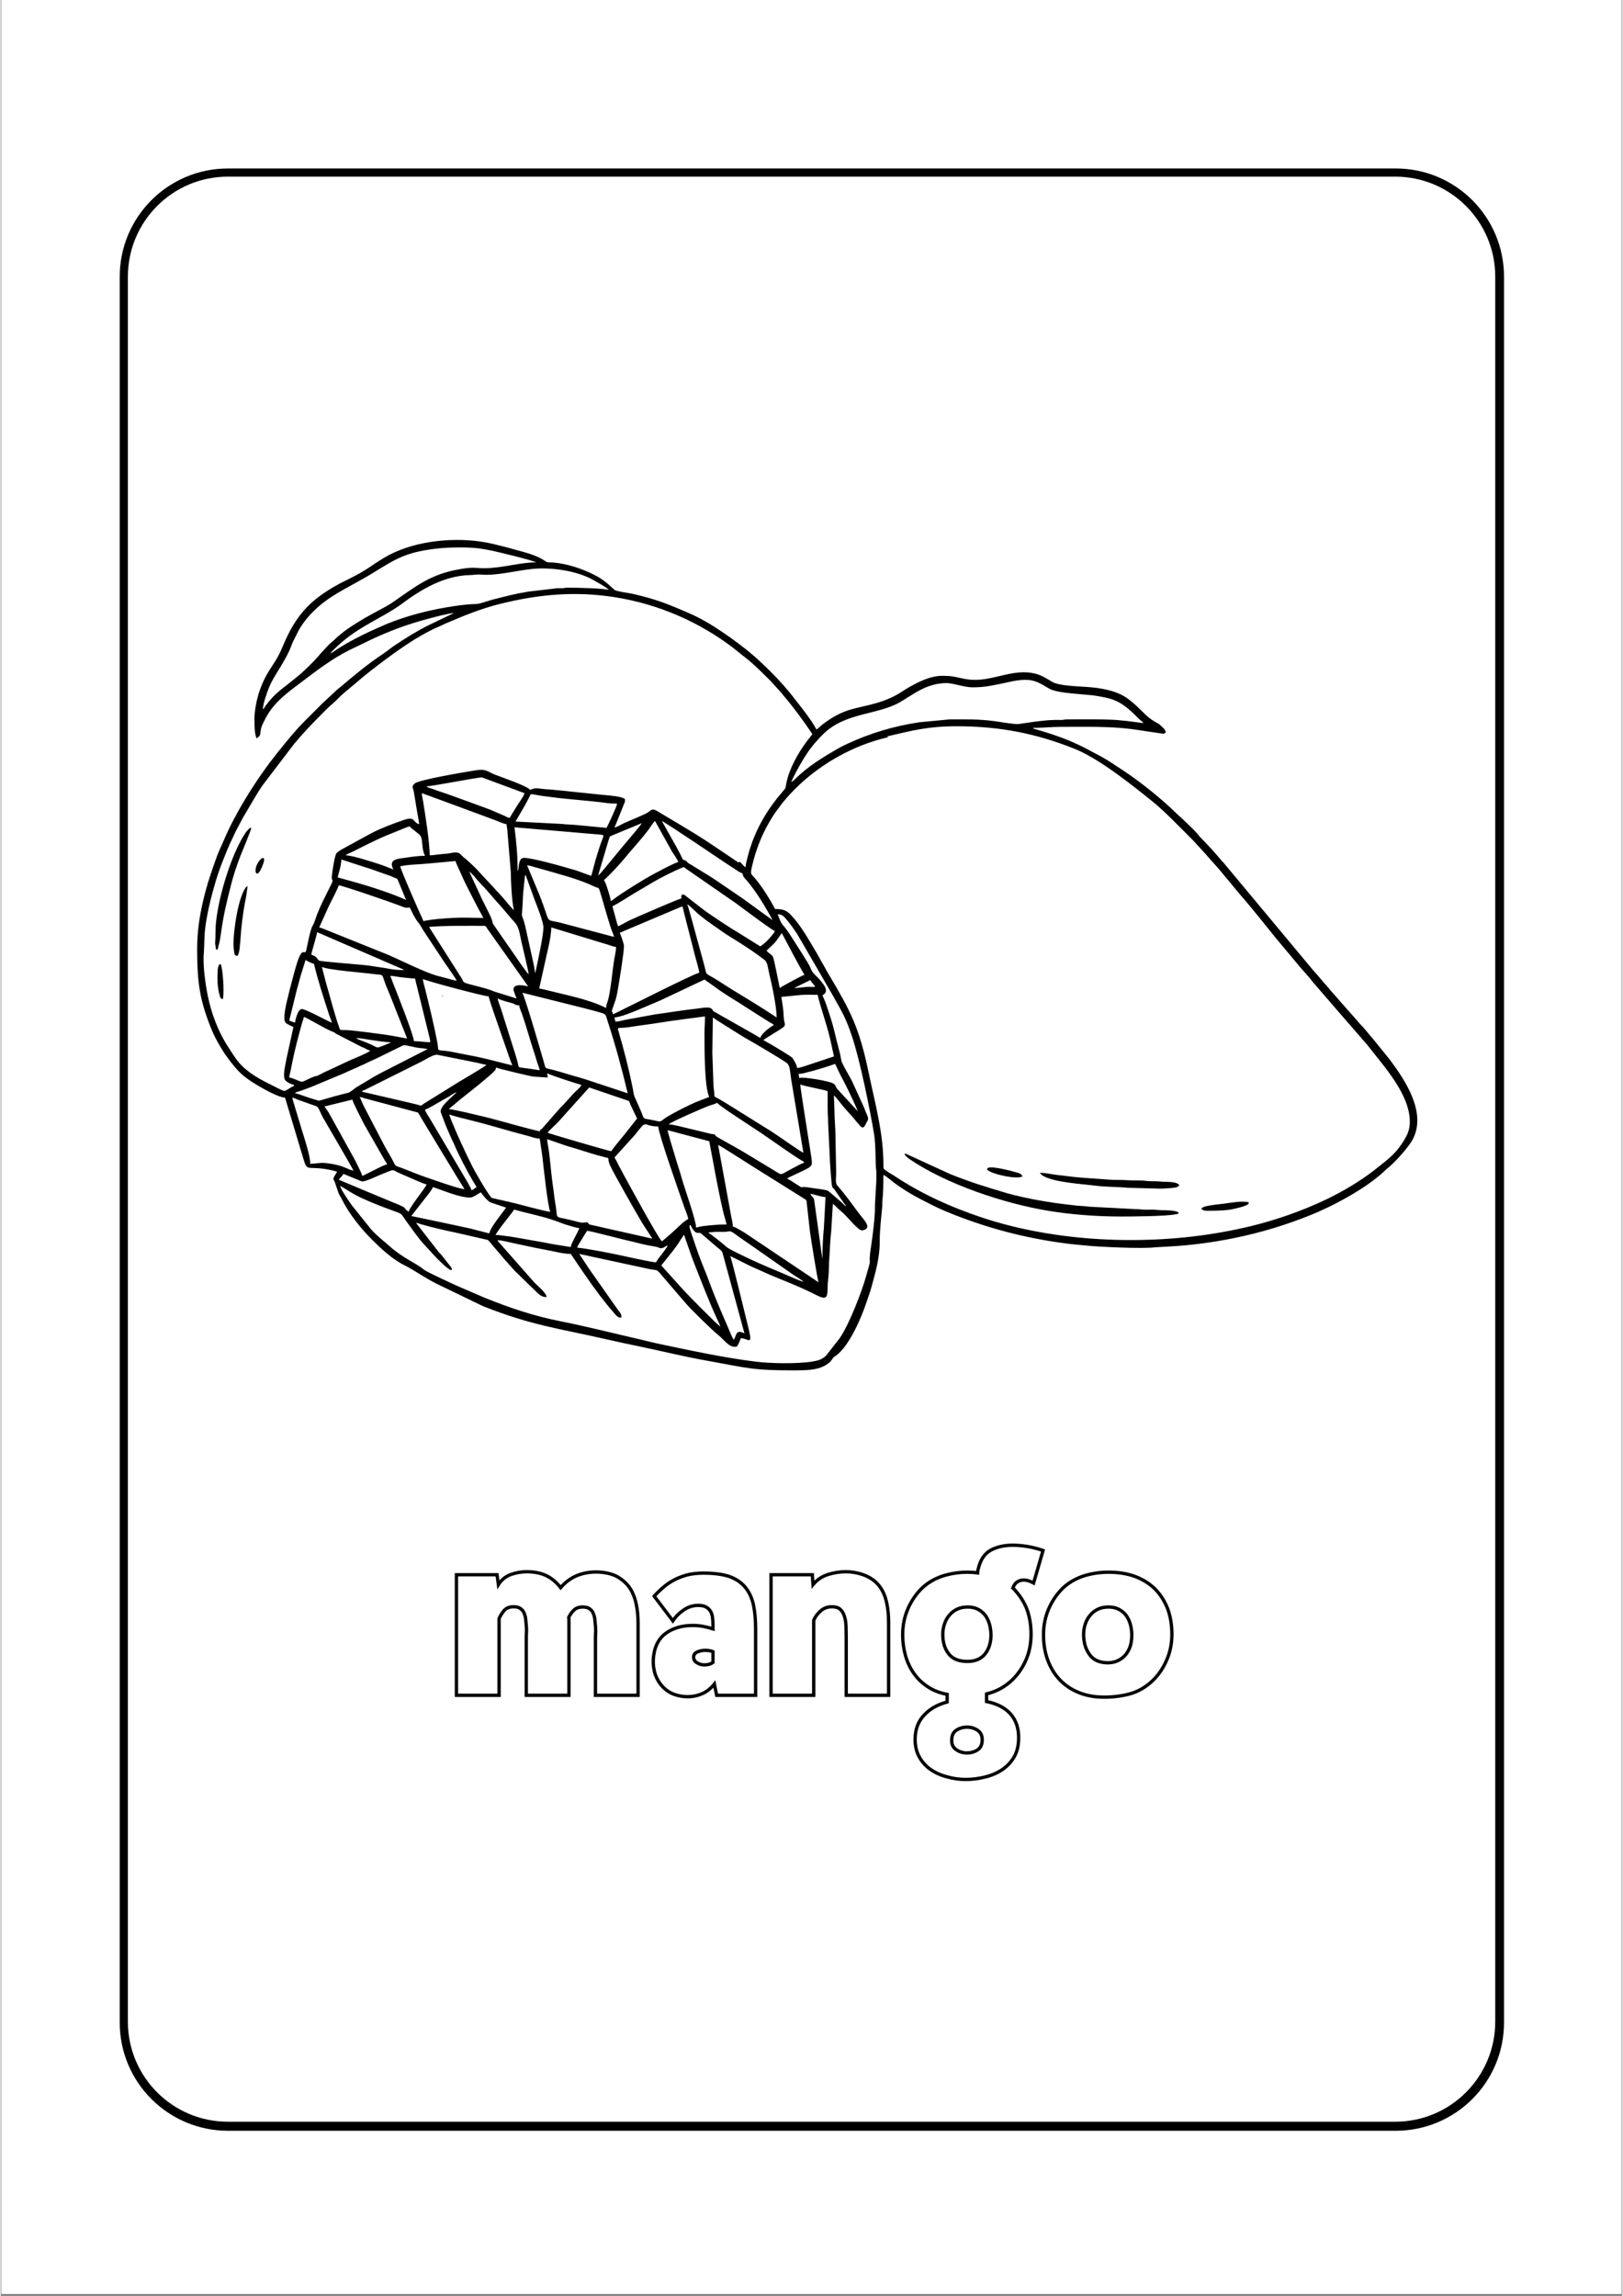 <svg xmlns="http://www.w3.org/2000/svg" xmlns:xlink="http://www.w3.org/1999/xlink" width="794" zoomAndPan="magnify" viewBox="0 0 594.96 842.25" height="1123" preserveAspectRatio="xMidYMid meet" version="1.0"><rect x="0" y="0" width="594.96" height="842.25" fill="#808080" stroke="none"/><defs><g/><clipPath id="e331e00d0e"><path d="M 0.246 0 L 594.676 0 L 594.676 841.5 L 0.246 841.5 Z M 0.246 0 " clip-rule="nonzero"/></clipPath><clipPath id="c4380dbb88"><path d="M 43.656 61.805 L 551.578 61.805 L 551.578 782 L 43.656 782 Z M 43.656 61.805 " clip-rule="nonzero"/></clipPath><clipPath id="1774c01604"><path d="M 83.371 61.805 L 511.867 61.805 C 533.801 61.805 551.578 79.586 551.578 101.52 L 551.578 741.953 C 551.578 763.887 533.801 781.668 511.867 781.668 L 83.371 781.668 C 61.438 781.668 43.656 763.887 43.656 741.953 L 43.656 101.52 C 43.656 79.586 61.438 61.805 83.371 61.805 Z M 83.371 61.805 " clip-rule="nonzero"/></clipPath><clipPath id="dd84eded28"><path d="M 0.656 0.805 L 508.578 0.805 L 508.578 720.703 L 0.656 720.703 Z M 0.656 0.805 " clip-rule="nonzero"/></clipPath><clipPath id="b436e7babe"><path d="M 40.371 0.805 L 468.867 0.805 C 490.801 0.805 508.578 18.586 508.578 40.52 L 508.578 680.953 C 508.578 702.887 490.801 720.668 468.867 720.668 L 40.371 720.668 C 18.438 720.668 0.656 702.887 0.656 680.953 L 0.656 40.52 C 0.656 18.586 18.438 0.805 40.371 0.805 Z M 40.371 0.805 " clip-rule="nonzero"/></clipPath><clipPath id="ddff9bec62"><rect x="0" width="509" y="0" height="721"/></clipPath><clipPath id="4b456e550a"><path d="M 43.656 61.805 L 551.703 61.805 L 551.703 781.914 L 43.656 781.914 Z M 43.656 61.805 " clip-rule="nonzero"/></clipPath><clipPath id="fdd614bce6"><path d="M 83.371 61.805 L 511.859 61.805 C 533.793 61.805 551.574 79.586 551.574 101.52 L 551.574 741.941 C 551.574 763.875 533.793 781.656 511.859 781.656 L 83.371 781.656 C 61.438 781.656 43.656 763.875 43.656 741.941 L 43.656 101.52 C 43.656 79.586 61.438 61.805 83.371 61.805 Z M 83.371 61.805 " clip-rule="nonzero"/></clipPath><clipPath id="8989debd17"><path d="M 72.051 198 L 520 198 L 520 502.766 L 72.051 502.766 Z M 72.051 198 " clip-rule="nonzero"/></clipPath></defs><g clip-path="url(#e331e00d0e)"><path fill="#ffffff" d="M 0.246 0 L 595.215 0 L 595.215 841.5 L 0.246 841.5 Z M 0.246 0 " fill-opacity="1" fill-rule="nonzero"/><path fill="#ffffff" d="M 0.246 0 L 595.215 0 L 595.215 841.5 L 0.246 841.5 Z M 0.246 0 " fill-opacity="1" fill-rule="nonzero"/></g><g clip-path="url(#c4380dbb88)"><g clip-path="url(#1774c01604)"><g transform="matrix(1, 0, 0, 1, 43, 61)"><g clip-path="url(#ddff9bec62)"><g clip-path="url(#dd84eded28)"><g clip-path="url(#b436e7babe)"><path fill="#ffffff" d="M 0.656 0.805 L 508.578 0.805 L 508.578 721.027 L 0.656 721.027 Z M 0.656 0.805 " fill-opacity="1" fill-rule="nonzero"/></g></g></g></g></g></g><g clip-path="url(#4b456e550a)"><g clip-path="url(#fdd614bce6)"><path stroke-linecap="butt" transform="matrix(0.749, 0, 0, 0.749, 43.656, 61.804)" fill="none" stroke-linejoin="miter" d="M 53 0 L 624.827 0 C 654.098 0 677.827 23.73 677.827 53.001 L 677.827 907.657 C 677.827 936.928 654.098 960.657 624.827 960.657 L 53 960.657 C 23.729 960.657 -0 936.928 -0 907.657 L -0 53.001 C -0 23.73 23.729 0 53 0 Z M 53 0 " stroke="#000000" stroke-width="8" stroke-opacity="1" stroke-miterlimit="4"/></g></g><g clip-path="url(#8989debd17)"><path fill="#000000" d="M 294.906 470.426 L 294.523 470.23 Z M 250.492 453.043 C 251.102 453.488 250.707 453.023 251.016 453.871 L 253.723 461.598 C 256.129 467.766 260.316 478.637 263.113 484.469 C 263.375 485.02 263.891 486.129 264.02 486.664 C 262.668 485.758 251.801 474.738 250.262 472.992 L 242.387 464.25 C 243.34 462.82 246.613 459.164 248.684 456.055 C 249.047 455.504 249.227 455.152 249.57 454.617 C 249.914 454.086 250.328 453.695 250.504 453.031 Z M 244.703 456.906 C 243.805 457.109 243.891 457.383 243.164 457.688 C 242.004 458.191 241.445 457.652 241.297 457.605 C 240.27 457.27 238.602 457.055 237.434 456.832 C 234.797 456.309 232.512 455.617 229.934 455.059 C 228.273 454.695 216.156 451.52 215.152 451.504 C 214.48 452.512 213.855 453.562 213.23 454.602 C 212.836 455.254 211.625 457.082 211.484 457.68 C 214.422 457.922 222.922 459.555 226.109 460.234 C 227.68 460.57 239.004 463.09 240.449 463.09 C 240.605 462.504 242.145 460.656 242.602 460.031 C 243.059 459.406 244.535 457.539 244.703 456.914 Z M 244.887 456.711 L 244.691 456.906 Z M 244.887 456.711 Z M 294.523 470.23 C 293.758 470.164 286.527 466.926 285.23 466.395 C 281.23 464.754 275.531 462.281 271.48 460.254 L 269.289 459.164 C 265.922 457.484 266.66 457.613 263.402 455 L 259.887 452.344 C 259.543 452.082 259.758 452.238 259.57 452.082 C 260.902 452.082 261.574 451.914 262.656 451.887 C 263.738 451.855 264.914 451.969 265.941 451.887 C 267.891 451.719 267.352 451.109 270.641 453.582 C 271.949 454.562 273.34 455.41 274.645 456.344 L 290.559 467.477 C 291.367 468.02 294.055 469.605 294.531 470.258 Z M 209.164 457.484 L 202.352 456.375 C 200.004 455.914 197.883 455.504 195.508 455.113 C 193.344 454.758 191.148 454.32 188.77 453.93 C 187.504 453.715 186.516 453.555 185.227 453.414 C 183.938 453.273 183.09 453.043 181.543 453.043 C 182.855 450.551 188.117 444.449 188.305 443.766 C 189.016 443.824 190.535 444.328 191.242 444.504 C 196.895 445.914 200.738 446.695 206.207 448.852 C 207.09 449.199 211.383 450.512 212.25 450.531 C 212.055 451.383 211.082 453.059 210.637 453.945 C 210.188 454.832 209.238 456.531 209.152 457.492 Z M 272.891 489.164 L 264.906 459.871 C 264.625 458.875 264.348 458.723 263.234 457.867 L 257.312 452.781 C 256.137 451.605 255.867 452.891 254.645 451.781 C 253.078 450.344 253.281 448.711 252.75 449.656 C 252.492 450.121 253.965 454.098 254.133 454.609 C 254.766 456.504 255.344 458.191 256.016 460.066 C 257.32 463.727 258.852 467.113 260.121 470.641 C 262.211 476.434 265.766 484.441 268.281 490.293 C 268.508 490.824 268.691 490.945 268.832 491.477 C 270.074 490.57 269.281 487.25 272.891 489.164 Z M 179.23 452.465 C 179.777 450.082 183.938 445.184 185.414 443 L 179.75 441.125 C 178.66 440.621 176.867 438.484 176.141 437.395 C 175.34 437.824 173.258 439.324 172.281 439.324 C 168.621 439.324 163.512 437.188 159.996 435.965 C 159.445 435.77 159.016 435.676 158.566 435.461 C 158.336 436.48 155.488 439.828 154.707 440.875 L 150.648 446.09 C 150.648 446.09 170.051 450.148 172.316 450.691 L 179.23 452.473 Z M 310.164 442.609 Z M 297.031 437.973 C 298.711 438.113 300.848 439.09 302.629 439.129 L 302.023 450.496 C 301.695 453.453 301.473 458.828 301.473 461.926 L 298.457 440.211 C 298.094 438.848 297.824 439.492 297.031 437.973 Z M 124.578 435.07 Z M 125.734 430.629 L 132.41 433.371 C 133.438 433.715 137.945 431.496 139.09 431.039 C 145.367 428.539 142.973 429.043 146.812 430.602 L 153.016 433.277 C 153.969 433.688 155.238 434.258 156.246 434.492 C 155.965 435.688 150.145 442.543 149.68 444.543 C 147.133 442.832 150.191 443.57 143.887 441.07 C 141.629 440.176 124 432.766 124 432.766 C 124.605 431.871 125.145 431.746 125.734 430.637 Z M 129.41 429.473 Z M 225.195 424.637 C 226.027 425.879 226.551 427.336 227.359 428.66 C 227.789 429.359 228.016 429.957 228.426 430.695 C 229.785 433.129 241.305 454.422 242.586 455.355 C 243.434 454.785 244.152 454.012 245.008 453.34 C 246.492 452.184 249.793 448.816 250.922 448.051 C 251.398 447.723 251.734 447.379 252.238 447.238 C 252.219 446.285 251.156 443.859 250.812 442.871 C 249.02 437.719 241.492 416.406 241.23 413.234 C 235.148 413.234 237.566 410.082 232.621 416.406 L 225.195 424.629 Z M 263.234 420 C 265.512 421.203 273.711 426.57 276.668 428.387 C 278.98 429.809 295.082 439.914 295.082 439.914 C 295.512 440.238 295.484 440.09 295.668 440.68 L 296.91 451.801 C 297.113 453.238 299.598 469.363 300.109 470.426 L 272.938 452.211 C 271.809 451.578 269.812 450.223 268.629 449.953 C 268.629 448.832 268.234 447.34 268.031 446.297 L 263.219 420.008 Z M 200.477 417.883 L 207.363 420.27 C 208.66 420.652 209.742 420.969 210.934 421.336 C 214.906 422.547 217.762 423.562 221.969 424.59 C 223.797 425.039 222.344 424.664 223.48 427.324 C 224.617 429.984 233.34 445.258 235.375 448.656 L 239.105 454.395 L 216.242 449.254 C 215.441 448.938 216.113 449.262 215.664 448.871 C 215.457 448.684 215.441 448.402 215.16 448.402 C 213.984 448.402 213.781 448.664 212.789 448.469 C 211.887 448.293 211.316 448.125 210.449 447.898 C 208.828 447.488 207.363 447.125 205.738 446.816 C 203.648 446.406 204.164 446.117 203.75 443.207 C 203.52 441.535 203.191 439.82 203.004 438.16 C 202.82 436.496 202.586 434.996 202.352 433.215 C 201.801 429.09 201.578 424.844 200.84 420.43 C 200.719 419.703 200.477 418.738 200.477 417.891 Z M 244.703 414.598 L 259.961 418.656 L 261.398 426.297 C 262.352 431.598 264.039 440.398 265.336 445.547 C 265.66 446.848 266.062 447.977 266.344 449.18 C 263.441 449.18 260.398 449.469 257.688 449.793 C 256.707 449.906 255.996 450.141 255.141 450.344 C 255.074 447.441 250.961 436.133 249.961 432.531 C 249.133 429.527 248.07 426.57 247.258 423.648 C 246.941 422.512 244.73 415.52 244.703 414.605 Z M 262.855 404.547 C 263.434 405.406 269.348 409.27 270.613 410.109 L 278.766 415.484 C 282.789 418.172 290.484 423.75 293.84 425.711 C 294.57 426.141 294.512 425.812 294.719 426.57 C 293.906 426.754 292.527 427.566 291.695 427.988 L 288.672 429.602 C 285.855 431.18 286.75 431.168 282.836 428.809 L 271.512 421.977 L 262.855 417.105 C 261.66 416.324 262.742 416.156 260.766 415.996 L 249.031 413.16 C 247.871 412.926 246.223 412.469 245.082 412.469 C 245.699 411.641 258.891 405.898 260.465 405.441 C 261.621 405.105 261.93 405.031 262.855 404.547 Z M 224.031 422.324 C 223.031 422.238 201.254 415.848 200.664 415.559 C 201.477 414.344 203.492 412.785 204.574 411.547 L 215.914 398.938 L 229.328 403.492 C 230.812 403.848 230.598 404.129 231.121 405.367 L 233.488 410.332 L 228.797 416.258 C 228.031 417.211 224.535 421.352 224.031 422.305 Z M 164.555 408.801 C 164.75 409.242 164.93 410.043 165.133 410.547 C 167.262 415.848 170.441 422.707 172.988 427.801 C 174.004 429.824 178.223 437.18 179.836 439.109 C 180.266 439.625 179.809 439.344 180.555 439.547 L 187.008 441.016 C 189.059 441.441 200.152 444.543 201.633 444.543 C 200.684 442.562 199.098 427.492 198.734 424.254 L 197.762 417.688 C 196.168 417.688 194.77 417.043 193.359 416.68 C 186.562 414.953 179.977 412.844 172.738 411.043 C 171.047 410.621 165.723 409.363 164.547 408.801 Z M 118.785 405.898 C 119.121 406.402 119.445 406.777 119.828 407.367 C 120.184 407.914 120.465 408.363 120.77 408.934 L 129.512 424.723 C 129.969 425.488 132.449 430.402 132.684 431.402 L 139.391 428.062 C 140.23 427.699 140.883 427.352 141.758 427.148 C 141.59 426.523 141.266 426.223 140.91 425.684 L 133.391 412.535 C 132.402 410.574 129.332 404.734 129.016 403.391 Z M 129.41 429.473 C 129.23 428.707 119.215 411.742 118.148 409.828 C 117.309 408.336 116.668 406.199 115.93 405.863 L 109.074 403.445 C 108.402 403.176 107.609 402.754 107.004 402.617 C 107.066 403.418 107.57 404.809 107.812 405.668 L 110.5 414.57 C 111.488 417.809 113.57 423.992 113.57 426.961 L 117.992 426.578 C 125.434 427.102 126.621 428.828 129.398 429.473 Z M 131.723 402.418 C 132.43 402.477 132.719 402.672 133.391 402.875 L 153.055 408.121 C 153.316 408.336 154.453 410.406 154.734 410.883 C 154.734 410.883 168.941 434.418 170.145 436.227 C 168.129 436.18 158.352 432.645 156.414 432 C 152.941 430.852 149.938 429.5 146.617 428.277 C 145.117 427.727 144.895 427.773 144.453 426.961 C 144.324 426.727 144.203 426.43 144.082 426.176 C 143.559 425.113 143.102 424.328 142.496 423.32 C 141.891 422.312 141.469 421.492 140.883 420.496 L 133.141 405.641 C 132.598 404.547 132.234 403.465 131.723 402.418 Z M 167.262 400.684 C 167.039 400.992 165.992 401.859 165.574 402.281 C 164.398 403.457 160.984 406.281 161.449 408.027 L 163.316 412.938 C 164.004 414.664 164.688 416.016 165.359 417.656 C 165.676 418.434 166.059 419.039 166.414 419.887 C 167.914 423.535 171.215 429.844 173.285 433.297 C 173.754 434.07 174.199 434.707 174.602 435.461 C 173.688 436.078 173.492 436.434 172.672 436.617 C 172.617 435.965 172.082 435.227 171.777 434.621 C 171.43 433.941 171.094 433.398 170.73 432.766 C 170.031 431.551 157.801 410.922 157.801 410.922 C 157.168 409.746 155.742 407.852 155.676 407.059 C 156.73 406.816 160.273 404.613 161.469 403.969 C 161.953 403.707 162.336 403.473 162.812 403.184 C 163.344 402.867 163.688 402.699 164.305 402.363 C 164.918 402.027 165.059 401.812 165.711 401.457 C 166.289 401.141 166.582 400.844 167.262 400.684 Z M 167.262 400.684 Z M 310.164 442.609 C 309.383 442.086 308.941 441.367 308.148 440.762 L 303.793 437.012 C 302.992 436.508 301.695 436.402 300.539 436.207 L 295.285 435.461 C 292.805 435.359 294.625 436.051 292.387 434.707 C 291.891 434.406 291.574 434.211 291.078 433.883 C 290.559 433.531 289.055 432.523 288.535 432.383 C 288.973 431.785 294.707 429.555 296.48 428.359 C 297.785 427.473 297.824 427.176 297.312 423.797 C 296.863 420.848 293.355 399.07 293.355 397.809 C 294.766 398.48 302.066 399.688 303.402 400.32 L 303.402 406.312 C 303.402 408.504 303.59 410.043 303.59 412.312 L 304.168 424.098 C 304.168 425.562 304.766 434.633 305.082 435.359 C 305.352 435.977 305.25 435.555 305.789 436.199 L 309.586 441.668 C 309.949 442.172 309.988 442.004 310.156 442.637 Z M 292.785 393.918 C 292.785 394.844 292.918 394.723 292.984 395.469 C 294.156 394.898 303.98 396.543 305.465 397.473 C 306.527 398.145 306.273 398.602 306.844 399.379 L 314.426 407.637 C 314.184 406.602 311.059 400.113 310.371 398.754 C 309.641 397.297 308.988 396 308.188 394.562 L 306.125 390.25 C 304.848 390.867 297.992 392.902 296.387 393.258 C 295.062 393.547 294.355 393.918 292.805 393.918 Z M 200.477 393.73 C 200.562 394.348 200.672 394.555 200.672 395.281 L 195.234 394.926 C 193.91 394.703 182.699 392.07 181.746 391.613 C 181.551 392.473 181.59 392.453 181.027 393.023 C 179.137 394.965 173.109 399.762 171.039 401.383 C 170.219 402.027 169.582 402.578 168.781 403.176 L 164.371 406.871 C 165.582 406.898 171.441 408.25 173.027 408.645 C 175.664 409.297 178.801 409.941 181.395 410.707 C 182.766 411.117 184.09 411.395 185.508 411.809 C 186.926 412.219 188.145 412.57 189.594 412.938 C 191.141 413.328 196.711 414.895 197.781 414.98 C 197.996 414.176 198.164 414.57 198.781 413.852 L 205.355 406.328 C 205.75 405.938 206.055 405.676 206.43 405.273 L 210.289 401.02 C 211.203 400.113 212.828 398.809 213.043 397.977 C 211.691 397.66 202.035 394.543 200.488 393.73 Z M 261.109 386.586 L 261.52 398.539 C 261.633 399.52 261.875 401.16 261.875 402.234 C 263.293 402.98 264.758 403.867 266.156 404.707 L 282.574 414.941 C 285.324 416.66 292.199 421.68 294.512 422.902 L 290.043 396.074 C 289.586 393.379 289.691 390.941 288.422 389.961 C 286.957 388.832 276.594 382.684 273.98 381.227 C 272.863 380.602 271.789 379.949 270.719 379.277 L 264.316 375.246 C 263.234 374.613 262.285 373.922 261.285 373.25 L 261.09 386.586 Z M 132.496 400.488 C 132.914 399.91 132.98 400.066 133.707 399.77 L 153.551 389.859 C 154.445 389.41 155.238 389 156.066 388.516 C 156.898 388.031 159.184 386.781 160.125 386.93 L 174.938 389.898 C 175.738 390.082 177.457 390.559 178.258 390.625 C 177.121 391.613 169.387 396.121 168.109 396.887 L 155.359 404.801 C 153.801 405.855 154.742 405.715 152.699 405.184 C 150.387 404.594 148.156 404.156 145.977 403.594 L 132.496 400.469 Z M 110.48 396.82 C 111.18 396.82 112.965 395.758 113.738 395.441 C 116.426 394.348 115.082 395.012 116.098 394.684 C 116.266 394.629 116.668 394.402 116.852 394.312 C 117.879 393.777 118.914 393.219 119.969 392.789 L 124.707 390.578 C 125.332 390.262 125.629 390.102 126.285 389.84 C 126.832 389.617 127.32 389.336 127.859 389.094 C 129.008 388.582 135.062 386.137 135.582 385.418 C 134.074 385.062 133.812 384.484 132.348 384.02 L 122.918 379.156 C 122.355 378.719 122.738 378.84 121.824 378.504 C 119.223 377.551 112.293 373.297 111.246 373.055 C 111.031 373.977 110.707 374.723 110.434 375.715 C 109.203 380.129 107.898 385.109 106.984 389.645 C 106.797 390.586 106.602 391.547 106.406 392.547 C 106.246 393.332 105.902 394.516 105.848 395.273 C 107.133 395.383 109.652 396.82 110.48 396.82 Z M 116.852 403.773 C 116.359 403.773 113.086 402.664 112.387 402.449 C 111.258 402.102 108.961 401.152 107.973 401.066 C 108.336 400.57 108.672 400.602 109.398 400.367 C 110.043 400.16 110.359 400.059 110.996 399.836 C 112.113 399.453 112.965 399.07 114.082 398.68 L 126.059 393.668 C 128.047 392.715 130.004 391.977 131.918 391.027 C 132.422 390.773 132.832 390.652 133.402 390.383 C 133.934 390.129 134.332 389.887 134.82 389.672 C 135.816 389.227 136.816 388.723 137.738 388.348 L 147.719 383.449 C 148.25 383.242 151.441 384.121 152.879 384.344 C 154.164 384.551 155.488 384.57 156.637 384.84 C 156.598 384.867 156.535 384.848 156.516 384.906 L 139.641 393.527 C 138.793 393.945 138.188 394.348 137.262 394.816 L 130.379 398.938 C 130.062 399.184 129.715 399.426 129.391 399.688 C 129.156 399.871 129.09 399.945 128.848 400.113 C 128.812 400.133 128.766 400.172 128.727 400.191 L 128.242 400.48 C 127.562 400.891 128.039 400.75 127.02 401 C 126.406 401.16 126.07 401.227 125.473 401.383 C 124.379 401.656 123.617 401.859 122.57 402.148 L 116.863 403.773 Z M 130.371 380.789 C 132.637 380.836 139.773 382.34 143.109 382.34 C 142.852 382.562 143.109 382.414 142.645 382.637 L 141.023 383.328 C 137.168 384.875 138.859 384.316 134.539 382.609 C 133.766 382.301 133.141 382.051 132.469 381.777 C 131.797 381.508 130.938 381.273 130.371 380.789 Z M 258.219 379.242 C 258.219 385.074 258.191 398.742 259.953 402.418 L 254.934 404.352 C 253.273 405.105 251.707 405.863 250.102 406.664 C 248.496 407.469 244.812 409.398 243.422 410.418 C 242.5 411.09 242.324 411.574 241.047 411.305 C 240.055 411.09 239.273 410.875 238.152 410.695 C 235.234 410.23 236.258 410.641 234.711 407.18 L 232.52 402.223 C 232.164 401.383 232.109 400.219 231.895 399.184 C 230.402 391.883 228.641 385.047 226.578 377.992 C 226.176 376.629 226.652 377.348 230.316 376.832 C 231.484 376.664 232.445 376.488 233.5 376.348 C 237.613 375.789 241.68 375.227 245.793 374.547 C 245.793 374.547 257.406 372.953 258.402 372.867 C 258.402 375.227 258.207 376.871 258.207 379.242 Z M 107.973 375.184 C 107.32 374.863 106.5 374.723 105.848 374.406 L 108.637 363.09 C 109.176 361.195 109.613 359.516 110.137 357.641 L 111.836 352.191 C 112.535 352.555 114.094 353.469 114.922 353.543 C 116.219 359.133 118.664 366.754 120.547 372.449 C 120.836 373.316 121.285 374.277 121.488 375.172 C 120.613 374.969 111.918 370.152 110.48 370.152 C 108.941 370.152 108.027 374.48 107.973 375.172 Z M 225.578 374.801 C 225.43 374.176 225.254 373.949 225.195 373.25 C 228.395 373.176 238.414 368.445 242.219 366.906 L 258.219 359.348 L 261.277 361.504 C 264.227 363.73 267.508 365.793 270.688 367.734 C 271.809 368.426 272.816 369.145 273.871 369.77 C 274.926 370.395 282.805 375.582 283.516 375.77 L 283.516 376.152 C 282.992 376.293 279.102 379 278.684 380.789 C 277.863 380.238 276.91 379.754 276.016 379.203 L 262.09 371.301 C 261.148 370.797 261.621 371.012 261.016 370.246 C 260.102 369.098 257.641 369.77 255.539 369.992 C 250.281 370.57 245.484 371.395 240.262 372.094 L 229.32 374.09 C 228.32 374.324 226.52 374.789 225.578 374.789 Z M 182.324 366.297 C 184.367 367.277 187.297 367.828 188.164 368.184 C 189.031 368.539 188.836 368.809 190.234 368.809 C 190.32 369.77 190.898 370.965 191.18 371.73 C 192.672 375.91 194.395 382.191 195.859 386.555 C 196.176 387.5 196.477 388.516 196.773 389.504 C 197.09 390.551 197.52 391.531 197.762 392.574 C 197.148 392.566 196.254 392.379 195.551 392.277 C 194.621 392.137 194.105 392.07 193.184 391.941 C 189.555 391.418 190.16 391.855 189.762 390.148 C 189.414 388.656 189.016 387.547 188.602 386.09 L 183.594 370.234 C 183.258 369.219 182.43 367.176 182.316 366.297 Z M 286.414 365.719 L 292.73 365.086 C 294.68 364.832 297.461 364.945 299.734 364.945 C 300.949 370.152 303.086 375.656 304.445 381.676 L 305.727 387.547 L 295.727 390.867 C 294.867 391.109 293.215 391.773 292.207 391.793 C 292.18 390.633 290.605 388.207 290.391 388.004 C 289.785 387.406 284.355 384.16 283.523 383.664 L 279.84 381.547 C 280.195 381.059 286.883 377.289 287.422 376.57 C 288.02 375.789 287.488 375.059 287.395 374.184 C 287.293 373.215 287.227 372.176 287.18 371.309 C 287.07 369.434 286.641 367.512 286.406 365.711 Z M 191.402 364.172 C 192.895 367.52 198.051 385.379 199.258 389.543 C 199.945 391.949 199.582 391.746 201.289 392.145 C 203.902 392.754 206.16 393.5 208.676 394.227 C 211.195 394.953 213.621 395.625 215.961 396.41 L 230.039 401.074 C 228.285 393.555 225.348 382.637 222.816 375.07 C 222.223 373.27 222.203 372.289 221.336 371.914 C 220.074 371.375 215.457 370.199 213.965 369.824 L 191.41 364.18 Z M 291.238 362.434 C 291.238 362.434 291.332 362.324 291.352 362.352 C 291.367 362.379 291.445 362.285 291.461 362.277 L 297.031 359.543 C 297.656 360.719 298.523 361.129 298.766 362.051 C 297.555 362.051 296.125 361.949 294.961 362.109 C 294.027 362.23 292.34 362.445 291.238 362.445 Z M 154.902 359.152 C 154.902 360.141 155.426 361.613 155.637 362.473 C 157.344 369.312 158.801 375.285 160.172 382.281 C 160.938 386.184 159.371 384.914 164.676 385.699 L 174.844 387.695 C 179.312 388.648 183.492 389.84 187.734 390.832 C 187.324 389.973 186.906 388.723 186.551 387.762 C 186.551 387.762 183.641 379.41 183.27 378.297 C 182.996 377.488 179.062 366.391 179.043 365.523 C 176.516 365.309 156.598 359.961 154.902 359.152 Z M 167.262 359.73 Z M 142.926 357.992 L 144.109 361.055 C 145.199 363.777 151.562 379.84 151.609 381.945 C 153.605 381.945 155.676 382.328 157.598 382.328 C 157.578 381.352 157.195 380.191 157 379.25 L 151.992 358.945 C 150.305 358.945 148.934 358.684 147.363 358.555 C 145.977 358.434 144.191 358.012 142.914 357.977 Z M 117.824 354.707 C 120.238 355.867 133 356.801 136.664 357.305 C 140.574 357.836 139.695 356.93 140.93 360.383 C 141.582 362.211 142.289 363.676 142.988 365.469 C 143.688 367.258 149.109 380.977 149.109 380.977 L 143.066 379.875 C 140.547 379.457 129.242 377.945 126.898 377.887 C 126.527 377.879 124.875 377.945 124.613 377.746 C 124.23 377.477 124.566 377.914 124.305 377.215 C 122.551 372.484 120.809 365.469 119.344 360.523 L 117.824 354.699 Z M 116.078 341.953 C 115.969 343.277 113.969 349.391 113.953 350.258 C 116.043 350.742 116.133 352.023 116.844 352.395 C 117.59 352.785 131.984 353.805 134.922 354.203 L 141.293 355.176 C 143.492 355.641 145.535 355.867 147.941 355.867 C 147.738 355.68 147.887 355.762 147.496 355.547 L 116.078 341.961 Z M 281.004 348.719 C 281.621 349.641 282.816 350.098 283.348 351.004 C 283.719 351.629 285.473 360.906 285.828 362.426 C 286.836 361.754 294.102 357.777 294.906 357.594 C 293.578 355.613 288.066 345.098 286.602 342.328 C 286.238 342.598 284.906 344.848 284.047 345.762 C 283.75 346.078 283.582 346.234 283.293 346.555 L 281.004 348.707 Z M 222.102 369.777 C 222.117 368.77 222.48 368.023 222.754 367.148 C 223.703 363.965 224.441 356.398 224.938 352.918 C 225.195 351.078 225.766 349.223 225.766 347.375 C 224.691 347.281 223.742 346.824 222.742 346.535 C 221.633 346.207 220.805 345.918 219.777 345.641 L 202.008 340.227 C 202.008 341.934 201.531 344.648 201.223 346.199 L 197.566 362.633 C 198.418 362.707 200.105 363.172 200.887 363.367 C 207.316 364.984 216.363 366.746 222.09 369.777 Z M 227.129 342.148 C 227.418 342.754 228.676 346.281 228.676 346.984 C 228.676 349.258 227.27 357.938 226.828 360.586 C 226.465 362.754 226.168 364.984 225.57 366.859 L 224.199 370.824 C 224.32 371.367 224.555 371.207 224.629 372.102 C 225.301 371.926 253.617 357.461 256.297 356.836 C 256.277 355.977 255.035 351.688 254.711 350.5 L 250.66 334.656 C 250.129 332.512 250.449 332.297 249.301 332.801 L 228.516 341.598 C 228.023 341.805 227.727 342.02 227.137 342.148 Z M 157.215 340.023 C 157.215 340.023 157.363 340.395 157.383 340.434 L 169.246 359.086 C 169.414 359.383 169.668 360.027 169.844 360.234 C 170.48 361 177.66 362.176 181.027 363.723 L 189.273 366.297 C 189.098 365.934 188.117 363.359 188.117 363.016 C 188.117 360.633 192.168 361.539 193.527 361.855 L 178.633 340.824 C 178.316 340.395 178.043 339.641 177.504 339.641 C 171.402 339.641 163.25 339.527 157.223 340.023 Z M 167.262 359.73 C 167.082 359.066 163.539 354.148 162.859 353.121 L 155.172 341.496 C 154.734 340.852 154.555 340.441 154.164 339.797 C 153.148 338.082 153.223 338.734 151.891 336.477 C 151.188 335.301 150.684 334.059 150.07 332.883 C 148.613 333.219 147.785 332.77 146.59 332.305 C 143.195 330.961 125.23 324.801 124 324.773 C 123.934 325.52 121.07 330.988 120.324 332.5 L 116.852 340.227 C 117.992 340.488 119.055 340.992 120.109 341.41 L 141.879 350.164 C 146.18 351.965 155.973 356.922 160.312 358.004 C 161.504 358.301 162.711 358.656 163.828 358.926 C 164.863 359.18 166.246 359.711 167.27 359.738 Z M 283.133 337.512 Z M 192.559 320.902 L 195.898 330.121 C 196.652 332.051 199.125 338.145 199.125 340.227 C 199.125 343.156 197.176 351.977 196.344 355.996 L 196.094 356.902 C 196.094 356.902 196.066 356.996 196.039 357.031 C 196.008 355.93 195.496 353.664 195.281 352.57 L 192.41 339.609 C 191.254 334.953 191.039 337.492 191.391 333.07 C 191.59 330.617 191.543 328.105 191.895 325.66 L 192.316 321.441 C 192.43 321.098 192.297 321.488 192.43 321.164 C 192.445 321.125 192.473 321.059 192.492 321.031 C 192.512 321.004 192.531 320.949 192.559 320.902 Z M 124.578 435.07 C 127.488 436.609 128.113 437.496 132.746 439.641 C 136.414 441.34 140.258 442.797 144.055 444.176 C 147.852 445.559 146.523 444.934 149.258 448.629 C 151.086 451.09 152.82 453.668 154.844 455.98 L 160.125 461.711 C 160.441 462.02 160.684 462.207 161.02 462.551 C 162.141 463.672 163.082 464.621 164.426 465.535 C 165.488 466.266 165.871 465.91 165.18 464.781 L 161.672 460.348 C 161.375 459.977 161.141 459.816 160.824 459.461 C 160.508 459.105 160.469 458.977 160.145 458.602 L 152.375 448.602 C 153.102 448.656 153.484 448.898 154.191 449.094 C 158.531 450.344 162.953 451.352 167.418 452.285 L 178.734 454.879 C 178.984 455.047 180.684 457.102 180.984 457.465 L 184.191 461.207 C 184.656 461.703 184.75 461.961 185.254 462.465 C 185.785 463 185.879 463.129 186.336 463.699 L 188.539 466.133 C 188.996 466.602 195.777 473.188 195.777 473.188 C 197.176 474.371 198.035 475.84 200.273 475.84 C 200.234 474.344 197.27 471.984 195.879 470.574 L 183.391 456.402 C 182.914 455.793 182.504 455.672 182.316 454.965 C 184.191 455 186.988 455.84 188.969 456.234 C 191.188 456.672 193.434 457.176 195.496 457.625 C 197.773 458.109 199.797 458.434 202.129 458.91 C 204.609 459.414 206.652 459.992 209.16 459.992 C 212.621 465.164 216.141 470.371 219.891 475.344 C 220.684 476.387 221.371 477.227 222.184 478.266 C 222.996 479.301 223.703 480.176 224.562 481.102 C 225.074 481.652 225.234 482.008 225.812 482.555 C 226.391 483.105 226.66 483.367 227.695 483.367 C 227.977 482.176 227.008 481.242 226.316 480.309 L 216.188 465.91 C 214.832 463.875 213.574 461.973 212.25 459.992 C 212.25 459.992 237.352 465.426 238.145 465.582 C 240.484 466.051 240.578 465.461 242.137 467.383 L 251.418 478.191 C 252.695 479.793 261.398 488.312 263.031 489.555 C 265.262 491.254 266.93 494.07 269.309 494.07 L 269.684 494.023 C 270.363 493.914 269.906 494.176 270.418 493.465 C 270.566 493.258 270.699 492.98 270.82 492.707 C 271.062 492.195 271.398 491.422 271.52 490.898 C 273.637 490.945 275.016 492.645 275.016 490.73 C 275.016 489.75 274.355 487.195 274.102 486.188 C 273.477 483.723 268.273 462.066 267.656 460.758 L 274.867 464.359 C 276.145 465.004 277.285 465.414 278.598 466.031 C 284.875 468.961 291.547 471.227 297.723 474.336 C 302.172 476.574 303.41 477.273 303.383 472.527 C 303.383 470.996 303.645 468.941 303.766 467.496 C 303.914 465.648 303.82 463.969 303.98 462.113 C 304.242 458.938 304.27 455.094 304.688 452.008 L 305.324 441.629 C 306.184 442.207 307.086 443.336 308.059 444.113 C 310.48 446.043 312.34 448.785 314.754 450.746 C 315.359 451.242 315.77 451.484 316.508 451.289 C 319.801 450.402 316.703 447.535 315.008 445.277 C 312.387 441.777 309.82 438.113 306.898 434.836 C 306.117 433.961 306.555 431.383 306.535 430.266 L 306.285 417.293 C 306.305 413.973 305.895 410.574 305.895 407.059 L 305.695 401.84 C 306.574 402.484 308.598 405.367 309.512 406.328 C 310.07 406.918 310.285 407.289 310.863 407.879 C 312.477 409.504 313.82 411.367 315.352 413.059 C 316.777 414.633 317.301 412.312 317.703 411.723 C 318.719 410.258 318.121 409.707 317.449 408.047 L 316.621 405.977 L 312.262 396.43 C 311.516 394.938 308.578 390.148 308.43 389.066 C 308.113 386.828 307.375 384.371 306.816 382.18 C 306.059 379.203 305.445 376.227 304.465 373.324 C 303.484 370.422 302.723 367.539 301.453 365.141 C 303.316 364.152 302.98 362.734 301.992 361.316 C 299.605 357.852 298.188 357.715 297.254 355.426 C 296.547 353.684 295.418 352.086 294.457 350.5 C 293.672 349.203 292.926 348.102 292.133 346.832 C 291.293 345.488 290.559 344.418 289.727 343.062 C 289.328 342.41 288.906 341.879 288.469 341.234 C 287.543 339.871 286.547 339.145 285.93 337.586 C 285.625 336.812 285.371 336.055 285.027 335.402 C 286.266 335.43 286.836 335.738 287.496 336.41 C 287.871 336.785 288.012 336.941 288.309 337.336 C 288.637 337.762 288.84 337.93 289.195 338.379 C 290.258 339.742 291.238 341.141 292.172 342.551 C 292.172 342.551 304.551 363.809 305.434 365.41 C 308.793 371.449 310.055 373.336 312.375 380.305 C 315.277 389 318.785 406.328 320.398 415.746 C 321.145 420.082 320.855 426.766 321.219 429.219 C 321.582 431.672 320.723 440.258 320.754 443.02 C 320.789 446.586 319.949 452.891 319.484 456.234 C 319.195 458.305 318.727 460.488 318.867 462.664 C 318.906 463.203 318.922 463.137 318.711 463.949 L 317.469 468.316 C 316.023 473.598 311.137 486.344 307.73 491.031 L 302.898 497.207 C 301.582 498.633 299.949 499.121 297.992 499.445 C 292.34 500.398 282.293 500.164 277.348 499.559 C 265.008 498.035 252.871 495.379 240.652 492.801 C 238.824 492.418 236.848 491.867 234.887 491.422 C 225.047 489.191 215.199 486.633 205.309 484.684 C 195.422 482.734 186.672 479.73 177.727 476.145 L 167.605 471.777 C 166.289 471.191 156.367 466.648 155.387 465.844 C 152.121 463.137 147.84 461.777 142.543 457.055 C 140.305 455.059 137.898 453.258 135.883 450.969 L 128.664 441.957 C 127.691 440.5 124.875 436.543 124.531 435.078 Z M 251.848 331.715 C 252.312 331.84 254.879 334.301 255.57 334.953 C 256.008 335.375 256.352 335.625 256.828 336.008 C 258.582 337.445 260.262 338.633 262.164 339.945 C 264.066 341.262 265.781 342.551 267.695 343.688 C 268.664 344.266 269.559 344.848 270.551 345.473 C 274.746 348.168 276.07 348.988 280.168 352.078 C 281.426 353.031 281.359 354.664 281.984 357.211 C 282.945 361.121 284.691 369.293 284.691 373.25 C 279 369.434 273.367 366.102 267.582 362.547 C 265.613 361.336 263.852 360.102 261.91 358.945 C 258.086 356.668 259.242 358.113 258.004 353.59 L 254.012 339.043 C 253.562 337.531 252.359 332.762 251.867 331.727 Z M 249.914 328.234 C 249.645 328.805 249.719 328.777 249.719 329.59 C 248.285 329.926 232.555 336.754 230.727 337.633 L 226.551 339.824 C 226.102 338.902 225.805 337.418 225.477 336.27 L 224.434 332.492 C 227.09 331.082 229.469 329.523 232.043 327.938 L 239.691 323.422 C 242.492 321.809 246.762 319.641 249.898 318.344 C 250.848 317.945 250.512 317.98 251.734 318.887 L 269.773 331.363 C 270.828 332.156 283.094 341.348 284.094 341.57 C 283.766 342.188 283.402 342.598 282.965 343.148 C 281.668 344.734 280.445 346.004 278.691 347.18 L 271.312 342.578 C 266.648 339.77 263.059 337.352 258.684 334.348 L 251.82 329.039 C 251.203 328.543 250.746 327.938 249.914 328.246 Z M 124.969 315.293 C 124.969 315.293 134.586 318.449 135.91 318.84 L 143.047 321.359 C 143.727 321.641 143.961 321.824 144.66 322.066 C 145.668 322.414 145.48 322.32 145.91 323.336 L 148.734 330.168 C 143.941 327.871 135.305 325.137 130.277 323.711 L 123.625 321.863 C 124.027 320.129 124.977 317.328 124.977 315.293 Z M 171.898 319.734 C 172.578 320.191 173.195 320.883 173.781 321.52 C 174.164 321.938 174.191 322.066 174.555 322.488 L 176.309 324.402 C 176.625 324.793 176.887 325.027 177.262 325.379 L 182.492 331.352 C 182.793 331.727 183.023 331.895 183.324 332.258 L 186.805 336.316 C 187.184 336.793 187.23 336.895 187.688 337.363 C 190.066 339.75 190.098 340.871 191 345.246 C 191.348 346.898 193.613 356.129 193.723 357.406 C 193.043 356.949 189.863 352.301 189.051 351.07 L 180.664 338.984 C 180.273 338.25 180.703 338.117 179.117 334.938 L 176.609 329.914 L 171.906 319.746 Z M 146.59 317.805 C 149.66 317.086 153.297 317.168 156.609 316.805 L 166.871 315.871 C 167.141 317.047 168.68 319.93 169.211 321.258 C 170.285 323.906 173.008 328.926 174.332 331.586 C 175.254 333.441 176.18 335 177.102 336.738 C 172.934 336.738 169.828 336.512 165.703 336.738 C 162.664 336.906 158 337.223 155.078 337.895 C 154.883 337.484 154.789 337.148 154.566 336.672 C 153.457 334.375 146.75 319.109 146.582 317.805 Z M 193.137 317.422 C 194.051 317.496 194.965 317.879 195.918 318.113 C 196.953 318.371 197.773 318.598 198.797 318.895 C 204.984 320.707 212.074 322.461 217.781 325.211 C 219.266 325.93 219.312 325.25 219.805 326.855 C 221.234 331.438 222.527 336.43 224.039 340.965 C 224.281 341.691 224.918 342.941 224.98 343.688 L 204.973 338.398 C 199.312 337.09 202.09 339.293 197.445 327.77 L 193.117 317.422 Z M 270.773 316.449 Z M 223.844 330.559 C 224.48 330.223 224.738 329.98 225.336 329.535 C 228.059 327.473 235.867 322.648 238.844 321.023 L 243.637 318.477 C 245.066 317.824 247.445 316.516 248.562 316.254 C 248.496 315.488 246.82 313.242 246.352 312.477 L 240.066 301.184 C 239.461 301.594 238.414 303.387 237.828 304.16 C 234.301 308.836 231.781 311.289 228.695 315.117 C 227.453 316.656 222.547 321.992 221.324 322.816 C 222.176 324.418 222.211 324.766 222.801 326.555 C 223.125 327.555 223.75 329.535 223.836 330.539 Z M 150.07 303.125 C 148.988 303.379 147.906 303.93 146.844 304.34 C 139.082 307.371 136.609 308.668 129.344 312.336 C 128.391 312.82 127.105 313.23 126.508 313.754 C 128.98 313.754 137.336 316.496 140.051 317.402 L 144.082 318.969 C 142.012 315.059 145.789 315.051 148.801 314.613 C 151.031 314.285 153.242 313.949 155.668 313.949 C 154.008 310.496 155.348 307.363 153.297 305.887 L 151.031 304.105 C 150.555 303.742 150.406 303.648 150.07 303.137 Z M 188.5 303.508 C 189.164 308.707 189.656 313.594 189.656 319.539 C 189.789 319.336 189.656 319.633 189.844 319.148 C 190.188 318.215 189.852 314.707 191.973 314.707 C 195.355 314.707 207.184 318.16 210.961 319.27 C 212.371 319.68 216.035 321.219 216.691 321.266 L 218.164 315.789 C 218.688 314.023 219.199 312.262 219.75 310.617 C 221.188 306.328 221.82 306.309 219.992 306.176 L 188.492 303.488 Z M 219.207 321.09 C 219.676 320.781 220.039 320.418 220.395 319.961 C 220.805 319.438 220.941 319.305 221.371 318.82 L 227.312 311.625 C 228.836 309.668 233.824 304.078 235.234 301.969 L 224.301 306.484 C 223.52 306.801 223.508 306.754 223.23 307.531 Z M 283.133 337.512 L 272.043 329.477 C 272.043 329.477 261.492 322.254 260.531 321.676 L 253.238 317.188 C 252.977 317.031 252.789 316.945 252.5 316.758 C 251.473 316.105 251.949 315.984 251.117 315.629 C 250.289 315.273 250.402 315.715 249.898 314.527 C 249.758 314.191 249.656 313.996 249.457 313.613 C 248.879 312.457 248.348 311.543 247.789 310.461 L 242.574 301.195 C 243.59 301.465 265.727 316.441 265.746 316.449 L 270.996 319.883 C 272.34 320.586 271.93 319.949 272.379 321.211 L 272.48 321.488 C 272.695 321.938 273.254 322.496 273.609 322.871 C 274.02 323.309 274.254 323.656 274.664 324.129 C 275.074 324.605 275.383 325.062 275.754 325.559 C 277.145 327.414 278.441 329.348 279.633 331.336 C 280.062 332.043 282.945 336.773 283.125 337.512 Z M 222.297 303.703 L 210.113 302.555 C 208.75 302.453 207.297 302.473 205.961 302.266 L 188.883 301.379 L 191.719 296.492 C 192.773 294.746 193.547 293.113 194.48 291.34 C 195.59 291.34 197.035 291.75 198.156 291.91 C 199.48 292.098 200.691 292.219 202.09 292.414 C 208.305 293.273 216.121 293.711 221.98 294.539 C 223.332 294.738 224.73 294.812 226.148 294.812 C 226.129 295.773 222.734 302.848 222.285 303.695 Z M 154.512 290.957 C 154.512 290.957 180.328 300.438 181.598 300.953 C 182.512 301.316 184.688 302.285 185.602 302.359 C 185.609 302.969 185.75 303.527 185.852 304.234 L 187.148 319.941 C 187.195 323.672 187.484 330.363 188.297 333.855 C 187.578 333.367 185.199 330.371 184.48 329.562 L 182.84 327.723 C 182.523 327.387 182.277 327.211 181.98 326.848 C 181.355 326.098 181.113 325.801 180.422 325.121 L 175.582 319.922 C 174.5 318.57 172.066 316.395 170.582 315.078 C 170.172 314.715 170.031 314.695 169.613 314.305 C 169.277 313.988 169.078 313.734 168.754 313.426 C 167.355 312.094 165.676 312.98 163.566 313.176 C 162.551 313.27 161.637 313.316 160.574 313.465 C 159.77 313.578 158.102 313.773 157.402 313.773 C 157.402 309.305 155.715 298.449 154.949 293.824 C 154.781 292.816 154.512 291.957 154.512 290.977 Z M 156.254 288.449 C 156.629 288.961 157.391 289.055 158.109 289.297 C 158.914 289.559 159.371 289.762 160.09 290.023 C 161.328 290.473 162.754 290.883 163.996 291.332 C 163.996 291.332 178.176 296.453 179.426 296.957 L 184.965 299.336 C 185.602 299.656 186 299.98 186.766 300.047 C 187.613 298.441 188.574 297.07 189.527 295.473 C 190.012 294.664 192.102 291.809 192.168 290.969 L 176.523 285.172 C 174.949 285.172 158.156 288.457 156.246 288.457 Z M 290.082 286.898 Z M 325.426 270.094 L 325.426 270.289 C 325.426 270.43 325.508 270.262 325.426 270.484 C 322.168 271.242 318.914 272.25 315.855 273.461 C 304.68 277.922 294.457 285.164 286.863 294.496 L 284.141 298.145 C 283.273 299.422 282.543 300.617 281.781 301.961 C 278.992 306.812 276.949 312.16 275.688 317.691 C 274.848 321.359 275.242 320.137 277.742 323.41 C 280.102 326.5 282.285 330.008 284.113 333.461 C 286.77 333.461 288.207 333.844 289.887 335.609 C 293.812 339.723 296.48 344.828 299.41 349.652 C 299.934 350.52 300.352 351.352 300.855 352.266 C 301.332 353.121 301.844 353.898 302.266 354.719 C 302.73 355.613 303.188 356.398 303.73 357.312 C 311.703 370.723 314.988 376.785 318.465 393.562 C 320.891 405.238 323.887 415.559 323.875 427.566 C 323.875 428.566 323.82 428.668 324.426 429.145 C 325.5 429.992 326.844 430.676 327.953 431.41 C 337.84 437.98 348.633 442.844 359.891 446.602 C 386.691 455.551 419.555 457.148 448.348 451.977 C 456.035 450.598 463.004 448.879 470.109 446.512 C 482.891 442.246 495.5 436.301 505.957 427.699 C 506.414 427.324 506.762 427.047 507.246 426.672 C 509.363 425.02 511.406 423.199 513.012 421.047 C 513.711 420.102 514.203 419.457 514.828 418.414 C 516.012 416.426 517.012 414.617 517.012 411.52 C 517.012 401.402 507.496 391.195 501.562 383.504 C 500.883 382.629 500.043 381.824 499.324 380.91 L 488.094 367.996 C 487.629 367.504 487.535 367.25 487.031 366.738 L 481.48 360.316 C 479.391 357.594 476.938 355.168 474.832 352.48 C 474.438 351.984 474.102 351.594 473.691 351.105 C 473.691 351.105 468.691 345.164 468.32 344.695 C 465.68 341.43 458.219 332.098 455.262 328.777 L 453.059 326.145 C 452.352 325.27 451.633 324.465 450.961 323.609 C 450.25 322.703 449.496 321.938 448.758 320.984 C 446.633 318.25 444.234 315.871 442.023 313.23 L 439.719 310.711 C 438.824 309.824 438.273 309.07 437.398 308.203 C 433.285 304.125 427.184 297.703 422.605 294.02 C 414.664 287.645 402.969 278.266 393.883 274.648 C 379.762 269.012 366.375 266.426 350.73 266.426 C 340.352 266.426 334.715 267.93 325.434 270.094 Z M 270.773 316.449 C 271.008 315.676 271.602 316.582 271.984 316.973 C 272.441 317.441 272.777 317.84 273.281 318.188 C 273.301 317.141 273.812 315.273 274.055 314.324 C 276.016 306.449 279.793 299.281 284.754 292.965 C 285.137 292.48 285.418 292.18 285.809 291.695 C 286.156 291.266 286.48 290.875 286.863 290.426 C 288.309 288.719 287.816 289.426 288.273 287.195 C 289.344 281.879 292.684 276.035 295.855 271.801 L 297.816 269.32 C 294.484 264.344 290.922 259.531 287.059 254.969 C 286.668 254.5 286.641 254.371 286.184 253.914 L 282.516 249.852 C 279.922 247.297 277.367 244.664 274.59 242.332 L 268.246 237.285 C 256.863 228.738 242.219 221.672 224.906 219.016 C 210.469 216.801 197.129 218.07 183.23 221.531 C 176.363 223.242 169.918 225.844 163.473 228.625 C 162.457 229.062 161.805 229.438 160.824 229.84 C 158.559 230.77 156.496 231.91 154.398 233.074 C 148.25 236.492 139.109 243.32 133.16 248.145 L 125.816 254.324 C 124.41 255.5 123.242 256.898 121.844 258.074 C 120.109 259.52 118.543 261.199 116.926 262.816 C 113.699 266.043 110.602 269.375 107.664 272.875 L 96.051 288.113 C 93.441 291.957 91.246 296.043 88.832 300.02 L 86.164 305.074 C 85.727 305.945 85.41 306.793 84.941 307.715 C 83.637 310.293 82.555 313.137 81.473 315.836 C 79.598 320.52 78.18 325.398 76.93 330.418 C 75.996 334.172 74.895 339.723 74.766 343.715 L 74.543 349.289 C 74.055 353.543 75.047 360.691 75.902 364.984 C 77.258 371.766 79.746 378.449 83.535 384.203 C 85 386.445 86.434 388.891 88.328 390.812 C 90.875 393.395 94.25 395.457 97.488 397.102 C 98.41 397.566 99.195 397.949 100.062 398.387 C 100.742 398.723 103.273 400.113 104.02 400.191 C 104.707 400.266 106.609 398.613 107.59 398.387 L 107.59 398.008 C 106.641 397.781 104.645 396.941 104.215 395.973 C 103.441 394.234 104.539 390.289 104.855 388.32 L 107.395 376.758 C 106.629 376.359 105.305 375.844 104.625 375.285 C 103.074 374.016 105.23 366.465 105.586 364.898 C 106.105 362.574 106.723 360.551 107.281 358.293 C 107.609 356.996 107.879 356.176 108.207 354.969 C 110.754 345.797 111.508 351.211 112.125 348.457 L 113.223 343.371 C 114.484 338.352 114.344 340.582 115.426 337.27 C 116.387 334.34 117.738 331.504 119.102 328.777 C 123.16 320.66 121.34 324.41 121.48 321.52 C 121.547 320.297 122.469 314.145 123.121 313.102 C 123.691 312.195 127.168 310.508 128.223 309.898 L 136.219 305.531 C 140.098 303.594 143.902 302.164 148.055 300.754 C 152.207 299.348 151.141 301.734 153.539 302.371 C 153.438 301.184 153.094 299.699 152.879 298.395 L 151.562 290.445 C 151.293 288.969 150.562 288.578 151.906 287.41 C 153.52 286.012 170.656 283.148 174.641 282.531 C 178.062 282 178.547 283.062 181.516 284.25 C 183.238 284.938 193.266 288.297 194.285 289.82 C 195.535 288.98 196.914 289.156 198.586 289.379 C 200.086 289.578 201.711 289.594 203.023 289.762 C 203.789 289.867 204.73 289.914 205.32 289.977 L 220.898 291.594 C 223.023 291.824 227.445 292.031 229.039 293.105 C 229.039 294.242 229.125 293.926 228.762 294.754 L 226.223 301.102 C 225.832 302.043 225.605 302.715 225.18 303.527 C 226.109 303.453 227.527 302.527 228.395 302.109 C 230.523 301.09 236.277 298.871 237.574 297.957 C 237.93 297.703 238.527 297.164 238.984 297.023 C 239.898 296.762 241.184 297.75 242.164 298.32 L 249.066 302.426 C 252.871 304.703 256.531 306.914 260.141 309.32 L 270.766 316.469 Z M 290.082 286.898 C 290.258 286.152 291.52 283.754 291.949 282.969 C 292.676 281.672 293.262 280.527 294.027 279.258 C 296.5 275.141 298.273 272.848 301.621 269.469 C 309.773 261.211 321.871 262.387 330.172 257.457 C 335.414 254.352 339.398 250.945 346.477 250.582 C 349.156 250.441 353.383 252.141 356.508 252.141 C 360.992 252.141 363.148 251.578 366.832 250.859 C 369.789 250.281 373.438 249.172 376.98 249.434 C 380.527 249.695 382.645 251.578 385.16 252.84 C 388.055 254.285 396.727 254.633 400.336 255.043 C 402.055 255.238 403.602 255.547 405.289 255.883 C 410.812 256.965 413.965 260.043 417.68 263.777 C 418.238 264.336 418.855 264.645 419.273 265.27 L 412.941 264.457 C 412.332 264.391 411.418 264.344 410.645 264.242 C 407.203 263.793 395.395 263.852 391.27 263.906 C 390.227 263.914 390.133 264.082 389.164 264.113 C 388.332 264.141 387.465 264.074 386.645 264.102 C 382.047 264.242 377.773 265 373.473 265.605 C 372.141 265.793 366.504 264.812 364.75 264.57 C 358.895 263.766 354.016 263.898 348.223 263.898 L 337.105 264.953 C 327.852 266.312 319.027 268.965 310.633 272.855 C 309.551 273.359 308.262 273.977 307.293 274.535 C 301.715 277.781 296.07 281.168 291.5 285.777 C 290.93 286.359 290.734 286.461 290.102 286.891 Z M 120.715 239.953 Z M 120.91 239.758 L 120.715 239.953 Z M 166.488 224.688 L 166.543 224.742 C 166.543 224.742 166.469 224.707 166.488 224.688 Z M 120.91 239.758 C 121.648 238.656 124.27 236.344 125.406 235.371 C 132.535 229.305 141.066 226.066 147.121 221.543 C 154.23 216.223 162.633 211.203 172.094 210.969 C 173.445 210.941 174.641 210.664 176.32 210.793 C 182.277 211.27 189.852 209.121 195.656 208.656 C 202.82 208.078 211.922 209.562 217.652 212.902 C 218.75 213.547 222.473 215.562 223.07 216.371 C 220.73 215.824 211.047 215.551 207.996 215.59 C 207.062 215.598 206.988 215.719 206.25 215.777 C 205.637 215.824 204.945 215.766 204.32 215.777 L 193.594 217.027 C 188.016 217.961 185.852 218.621 180.648 219.918 C 178.922 220.348 175.879 221.562 174.398 221.578 C 171.914 221.625 169.324 221.926 166.973 222.262 C 157.625 223.613 149.492 225.742 141.844 228.801 L 136.348 231.227 C 132.625 232.879 126.871 235.883 123.41 238.18 C 122.805 238.582 121.582 239.543 120.902 239.73 Z M 177.492 208.461 C 174.723 208.461 173.668 207.992 169.703 208.59 C 159.629 210.113 154.426 213.5 146.785 218.891 C 141.926 222.328 141.953 222.16 136.422 225.137 C 133.074 226.938 129.082 229.336 126.07 231.582 C 125.23 232.219 124.613 232.777 123.84 233.402 C 122.961 234.113 122.441 234.773 121.609 235.418 C 120.117 236.574 119.027 238.039 117.488 239.598 C 117.012 240.074 116.938 240.289 116.527 240.754 C 114.566 242.977 112.402 245.02 110.25 247.035 L 106.844 249.816 C 102.738 253.09 100.258 254.668 97.105 259.008 C 96.695 259.566 96.676 259.875 96.199 260.219 C 96.199 258.102 97.738 253.949 98.43 252.215 C 100.035 248.191 103.363 244.125 105.789 238.906 C 106.379 237.648 106.73 236.48 107.328 235.23 C 107.926 233.98 108.449 232.984 109.062 231.75 C 111.211 227.523 115.117 223.504 118.758 220.777 C 119.746 220.031 120.66 219.395 121.723 218.715 C 126.051 215.934 131.207 213.453 136.441 210.262 C 145.09 204.988 148.504 202.434 161.105 201.125 C 164.762 200.754 172.141 200.688 175.648 201.199 C 177.324 201.453 178.5 201.668 180.078 201.977 C 181.785 202.312 195.375 205.586 196.41 206.305 C 190.234 206.305 184.137 208.434 177.484 208.434 Z M 93.105 264.102 C 93.105 266.258 93.094 269.234 93.879 270.867 L 94.848 270.102 C 95.531 269.32 95.082 267.656 96.07 265.715 C 96.305 265.258 96.426 265.027 96.641 264.551 C 96.93 263.906 96.977 263.859 97.293 263.273 C 100.359 257.562 105.164 254.109 110.211 250.312 C 115.891 246.035 121.535 241.652 127.934 238.48 C 129.621 237.641 131.254 236.91 132.887 236.098 C 139.742 232.664 146.758 229.828 154.238 227.711 C 156.32 227.121 164.117 224.949 166.301 224.891 L 157.16 229.27 C 152.699 231.48 148.559 234.074 144.438 236.828 C 143.047 237.762 141.953 238.75 140.535 239.691 C 134.82 243.461 129.547 247.855 124.336 252.27 C 123.914 252.625 123.801 252.633 123.375 253.043 L 117.973 258.074 L 111.211 264.84 C 107.758 268.254 101.398 276.168 98.785 279.656 C 94.402 285.508 90.426 291.668 86.863 298.059 C 86.621 298.496 86.527 298.77 86.285 299.215 C 86.016 299.73 85.914 299.805 85.641 300.309 C 84.801 301.875 84.121 303.352 83.32 304.945 L 80.23 311.906 C 79.859 312.738 79.512 313.613 79.234 314.379 C 75.262 325.129 72.059 336.41 72.059 348.16 C 72.059 360.531 73.051 367.305 77.574 378.188 C 78.609 380.668 79.848 382.738 81.117 384.879 C 82.387 387.016 83.879 388.938 85.41 390.832 C 86.539 392.23 87.711 393.52 89.113 394.664 C 89.652 395.105 90.09 395.41 90.652 395.832 C 92.992 397.586 101.48 402.645 104.309 402.645 L 110.996 424.926 C 112.441 429.809 112.348 427.867 118.711 428.801 C 120.082 429.004 122.449 429.414 123.418 429.883 C 123.141 430.414 122.066 431.859 122.066 432.391 C 122.066 432.953 122.348 432.906 122.57 433.625 L 123.941 437.664 C 124.336 438.598 124.762 439.121 125.219 440.051 C 127.672 445.035 132 450.551 136.023 454.562 C 139.695 458.219 143.652 461.953 148.336 464.266 C 151.59 465.883 155.852 468.914 159.723 470.836 L 176.906 479.141 C 195.004 486.344 205.18 487.383 222.754 491.43 C 226.82 492.363 230.793 493.195 234.824 494.035 C 242.883 495.723 250.746 497.664 258.898 499.121 C 274.531 501.91 275.504 502.711 291.23 502.711 C 296.387 502.711 301.078 502.609 304.316 499.578 C 304.988 498.953 305.145 498.262 305.781 497.758 C 306.07 497.523 306.434 497.355 306.703 497.133 C 311.723 493.184 315.984 482.836 317.852 477.172 C 318.383 475.551 318.961 474.027 319.418 472.367 C 320.875 467.113 322.535 461.348 322.504 455.758 C 322.477 451.047 323.094 446.891 323.457 442.219 C 323.504 441.648 323.43 441.09 323.496 440.52 C 323.832 437.41 323.848 434.371 323.848 431.02 C 324.668 431.234 327.227 433.473 327.992 434.035 C 330.742 436.039 333.781 437.961 336.785 439.531 C 339.996 441.199 343.176 442.879 346.523 444.281 C 361.086 450.363 376 454.328 392.055 456.309 C 394.293 456.578 396.234 456.711 398.555 456.953 C 402.66 457.383 419.086 458.191 423.742 457.551 L 428.125 457.305 C 436.258 456.906 444.383 455.832 452.285 454.234 C 462.562 452.156 471.52 449.367 480.379 445.828 C 489.242 442.293 500.93 435.898 507.449 429.836 C 507.945 429.379 508.121 429.125 508.652 428.723 C 511.164 426.812 516.637 420.859 518.188 417.777 C 523.148 407.934 515.277 396.242 509.652 388.703 L 503.691 381.34 C 501.965 379.398 500.418 377.273 498.57 375.453 C 498.047 374.938 497.953 374.707 497.508 374.203 L 491.246 367.129 C 489.98 365.543 488.449 364.066 487.219 362.465 L 485.137 360.094 C 484.707 359.625 484.625 359.41 484.168 358.938 C 483.684 358.434 483.551 358.152 483.105 357.676 C 482.406 356.922 481.621 356.09 481.023 355.316 L 448.805 316.648 C 448.453 316.207 448.133 315.984 447.781 315.547 C 445.922 313.23 442.406 309.414 440.328 307.352 C 439.832 306.867 439.758 306.727 439.348 306.215 C 438.004 304.527 435.355 302.117 433.77 300.586 L 431.445 298.469 C 426.297 293.32 417.996 286.695 411.895 282.68 L 406.523 279.164 C 405.535 278.566 404.758 278.098 403.723 277.52 L 397.922 274.434 C 394.863 272.891 391.867 271.531 388.641 270.383 C 387.465 269.961 386.578 269.637 385.355 269.227 L 379.434 267.426 C 378.902 267.246 379.051 267.359 378.668 267.031 C 381.98 267.031 385.32 266.648 388.715 266.648 C 397.371 266.648 406.645 266.371 415.113 267.48 C 416.859 267.715 418.777 268.023 420.664 268.312 L 426.566 269.168 C 427.035 269.168 427.137 268.852 427.539 268.59 C 426.734 266.91 426.848 267.379 425.559 266.129 C 424.898 265.484 425.039 265.633 424.199 265.176 C 422.789 264.41 421.309 263.383 420.148 262.273 C 417.848 260.051 415.543 257.625 412.863 255.844 C 408.871 253.195 403.219 252.316 398.371 251.992 C 395.375 251.785 388.695 251.59 386.141 250.32 C 385.543 250.023 385.199 249.777 384.676 249.461 C 384.191 249.164 383.77 248.949 383.203 248.613 C 382.297 248.07 381.066 247.547 379.945 247.23 C 371.281 244.785 363.352 250.582 354.613 249.199 C 350.535 248.555 350.09 247.922 345.461 247.922 C 340.836 247.922 336.238 250.441 333.234 252.113 C 332.383 252.586 331.562 253.156 330.742 253.68 C 328.055 255.414 325.453 256.629 322.309 257.609 C 313.926 260.203 309.895 259.426 301.621 265.688 C 300.789 266.312 300.238 266.996 299.309 267.621 C 297.266 263.758 293.168 258.773 290.426 255.258 C 290.09 254.828 289.691 254.285 289.316 253.855 L 286.809 250.953 C 283.973 247.734 280.633 244.535 277.441 241.578 L 274.531 239.074 C 274.039 238.664 273.645 238.375 273.133 237.965 C 269.605 235.176 265.996 232.617 262.199 230.164 C 258.898 228.027 255.391 226.133 251.754 224.586 C 244.254 221.375 240.344 219.789 231.84 217.84 C 230.719 217.586 225.832 216.961 225.188 216.371 C 222.52 213.938 220.785 212.371 217.492 210.738 C 213.09 208.555 208.191 206.922 203.109 206.387 C 202.242 206.297 201.148 206.387 200.57 206.219 C 199.73 205.988 200.309 206.184 199.684 205.754 C 196.617 203.664 192.531 202.695 189.043 201.723 C 187.641 201.332 186.227 200.922 184.797 200.566 C 181.906 199.848 179.211 199.109 176.074 198.664 C 164.426 197.012 150.34 198.766 140.609 204.652 C 139.453 205.352 138.539 205.914 137.41 206.668 C 136.281 207.426 135.305 208.105 134.164 208.832 C 131.488 210.551 128.418 212.062 125.508 213.508 C 122.047 215.227 118.699 217.336 115.688 219.715 C 111.07 223.371 107.73 228 105.164 233.336 C 102.965 237.918 102.797 239.496 99.781 243.992 C 99.066 245.066 98.328 246.242 97.703 247.324 C 96.5 249.406 95.297 252.203 94.531 254.781 C 93.812 257.215 93.059 261.125 93.059 264.121 Z M 93.105 264.102 " fill-opacity="1" fill-rule="evenodd"/></g><path fill="#000000" d="M 410.59 446.277 C 414.227 446.277 427.633 446.219 431.184 445.438 C 432.082 445.242 431.82 445.473 432.219 444.922 C 431.52 443.961 427.285 443.953 426.23 443.953 C 424.844 443.953 424.066 443.785 422.957 443.758 C 421.848 443.73 420.598 443.824 419.48 443.758 C 418.359 443.691 417.566 443.562 416.195 443.562 L 399.508 442.676 C 397.457 442.367 395.469 442.422 393.137 442.098 C 390.934 441.789 389.098 441.641 386.953 441.32 C 384.809 441.004 382.734 440.66 380.805 440.324 C 377.867 439.82 372.094 438.57 369.445 437.785 C 361.59 435.453 356.215 433.848 348.336 430.703 L 332.699 423.52 C 330.816 422.539 331.77 424.066 333.27 425.094 C 346.879 434.445 368.156 441.508 384.473 444.195 C 392.176 445.465 401.625 446.266 410.598 446.266 Z M 410.59 446.277 " fill-opacity="1" fill-rule="evenodd"/><path fill="#000000" d="M 425.457 436.039 C 426.941 436.039 427.863 435.938 429.309 435.836 C 430.457 435.75 431.875 435.609 432.418 434.883 C 432.035 433.465 427.836 433.559 426.809 433.531 C 425.711 433.504 424.906 433.336 423.527 433.336 C 422.25 433.336 421.188 433.336 420.188 433.195 C 418.34 432.941 415.328 433.109 413.473 432.961 C 411.203 432.773 408.996 432.934 406.738 432.746 C 402.484 432.391 398.082 432.207 393.816 431.758 C 391.812 431.543 389.602 431.234 387.605 431.02 C 385.375 430.785 383.762 430.246 381.234 430.246 L 381.973 431.059 C 385.832 433.746 396.57 434.305 401.465 434.938 C 405.488 435.461 411.223 435.434 413.246 435.715 L 425.469 436.051 Z M 425.457 436.039 " fill-opacity="1" fill-rule="evenodd"/><path fill="#000000" d="M 79 348.336 L 79.578 348.336 C 80.242 345.488 80.297 345.965 80.773 342.57 C 81.754 335.57 82.703 331.68 84.449 324.801 C 85.371 321.164 86.613 317.41 87.938 313.996 C 88.375 312.887 91.863 304.59 91.938 303.703 C 91.172 303.77 91.305 303.836 90.82 304.32 C 90.418 304.73 90.27 304.863 89.922 305.355 C 84.223 313.66 78.758 332.398 78.797 341.945 C 78.797 343.082 78.766 344.707 78.703 345.246 C 78.543 346.57 78.887 347.02 78.992 348.328 Z M 79 348.336 " fill-opacity="1" fill-rule="evenodd"/><path fill="#000000" d="M 85.379 346.395 C 85.379 347.207 85.5 348.176 85.625 349.055 C 85.754 350.082 85.762 350.621 86.93 350.648 C 87.164 349.793 87.367 350.145 87.648 347.898 C 88.02 344.922 88.113 341.199 88.582 337.82 C 88.898 335.535 89.129 333.648 89.551 331.445 C 89.754 330.336 89.922 329.457 90.129 328.359 C 90.332 327.258 90.371 326.129 90.594 325.156 C 89.941 325.336 90.109 325.27 89.727 325.84 C 86.996 329.871 85.379 341.598 85.379 346.414 Z M 85.379 346.395 " fill-opacity="1" fill-rule="evenodd"/><path fill="#000000" d="M 440.523 443.375 C 441.195 444.375 442.668 444.148 444.188 444.148 C 446.762 444.148 449.824 444.02 451.93 443.59 C 452.863 443.402 456.828 442.508 457.527 441.844 C 458.086 441.32 457.816 442.023 457.891 441.051 C 455.316 440.453 451.473 441.191 448.926 441.547 C 447.305 441.77 446.035 441.836 444.457 442.098 C 443.164 442.312 441.109 442.562 440.512 443.367 Z M 440.523 443.375 " fill-opacity="1" fill-rule="evenodd"/><path fill="#000000" d="M 361.918 428.891 C 361.918 430.199 372.215 432.867 374.855 431.598 C 374.555 430.488 373.406 430.301 372.234 429.965 C 371.059 429.629 361.918 427.109 361.918 428.891 Z M 361.918 428.891 " fill-opacity="1" fill-rule="evenodd"/><path fill="#000000" d="M 81.508 366.496 C 82.125 363.844 81.434 355.195 80.734 353.746 C 80.352 353.793 80.156 353.504 79.793 354.738 C 79.605 355.379 79.617 355.828 79.57 356.641 C 79.41 359.367 79.551 362.734 80.426 365.457 C 80.641 366.121 80.734 366.438 81.508 366.504 Z M 81.508 366.496 " fill-opacity="1" fill-rule="evenodd"/><path fill="#000000" d="M 93.488 319.352 C 93.488 320.66 94.391 321.172 95.484 318.84 C 98.961 311.469 93.488 315.574 93.488 319.352 Z M 93.488 319.352 " fill-opacity="1" fill-rule="evenodd"/><path fill="#000000" d="M 162.047 365.328 C 161.945 365.867 162.504 365.234 162.234 365.254 C 161.871 365.273 162.113 364.926 162.047 365.328 Z M 162.047 365.328 " fill-opacity="1" fill-rule="evenodd"/><g fill="#000000" fill-opacity="1"><g transform="translate(163.822, 621.916)"><g><path d="M 44.656 0.609 L 28.402 0.609 L 28.402 -21.145 C 28.402 -21.832 28.43 -22.664 28.488 -23.633 L 29.094 -23.598 L 28.488 -23.598 C 28.488 -24.531 28.43 -25.465 28.32 -26.402 L 28.32 -26.43 C 28.266 -27.203 28.18 -27.945 28.07 -28.664 L 28.672 -28.758 L 28.082 -28.609 C 27.922 -29.242 27.715 -29.82 27.453 -30.344 L 27.996 -30.617 L 27.473 -30.305 C 27.188 -30.781 26.805 -31.164 26.328 -31.449 C 25.863 -31.73 25.203 -31.871 24.359 -31.871 C 23.02 -31.871 22.016 -31.488 21.348 -30.723 L 20.891 -31.125 L 21.359 -30.738 C 20.605 -29.82 20.016 -28.883 19.586 -27.918 L 19.031 -28.164 L 19.637 -28.164 L 19.637 0.609 L 2.773 0.609 L 2.773 -44.844 L 18.797 -44.844 L 19.379 -40.68 L 18.777 -40.598 L 18.258 -40.914 C 19.402 -42.781 21.027 -44.105 23.133 -44.887 C 25.121 -45.59 27.137 -45.941 29.18 -45.941 C 31.914 -45.941 34.336 -45.473 36.445 -44.535 L 36.453 -44.531 L 36.457 -44.531 C 38.574 -43.531 40.453 -41.977 42.094 -39.871 L 41.613 -39.496 L 41.152 -39.895 C 42.902 -41.938 44.953 -43.461 47.293 -44.453 C 49.57 -45.391 52.047 -45.855 54.723 -45.855 C 57.695 -45.797 60.207 -45.27 62.262 -44.273 L 62.27 -44.27 L 62.281 -44.266 C 64.277 -43.207 65.922 -41.824 67.215 -40.117 L 67.23 -40.102 C 68.461 -38.344 69.336 -36.297 69.863 -33.965 C 70.379 -31.664 70.637 -29.168 70.637 -26.473 L 70.637 0.609 L 53.773 0.609 L 53.773 -20.977 C 53.773 -21.719 53.805 -22.578 53.859 -23.547 L 54.469 -23.512 L 53.859 -23.512 C 53.859 -24.445 53.805 -25.383 53.695 -26.316 L 53.691 -26.332 L 53.691 -26.344 C 53.637 -27.117 53.555 -27.863 53.445 -28.578 L 54.043 -28.672 L 53.453 -28.523 C 53.297 -29.156 53.086 -29.738 52.824 -30.262 L 53.367 -30.531 L 52.848 -30.219 C 52.562 -30.695 52.18 -31.078 51.703 -31.363 C 51.234 -31.645 50.578 -31.785 49.73 -31.785 C 48.488 -31.785 47.535 -31.449 46.863 -30.777 C 46.125 -30.039 45.543 -29.223 45.121 -28.328 L 44.57 -28.586 L 45.172 -28.688 C 45.234 -28.316 45.266 -27.945 45.266 -27.57 L 45.266 0.609 Z M 44.656 -0.609 L 44.656 0 L 44.047 0 L 44.047 -27.57 C 44.047 -27.875 44.023 -28.184 43.973 -28.488 L 43.941 -28.676 L 44.023 -28.848 C 44.504 -29.867 45.164 -30.801 46.004 -31.641 C 46.91 -32.547 48.152 -33 49.73 -33 C 50.801 -33 51.668 -32.805 52.328 -32.406 C 52.977 -32.016 53.5 -31.496 53.891 -30.844 L 53.902 -30.824 L 53.91 -30.805 C 54.215 -30.199 54.453 -29.539 54.633 -28.82 L 54.641 -28.793 L 54.645 -28.766 C 54.762 -28.016 54.848 -27.238 54.906 -26.43 L 54.297 -26.387 L 54.902 -26.461 C 55.02 -25.477 55.074 -24.496 55.074 -23.512 L 55.074 -23.477 C 55.02 -22.531 54.992 -21.695 54.992 -20.977 L 54.992 0 L 54.383 0 L 54.383 -0.609 L 70.031 -0.609 L 70.031 0 L 69.422 0 L 69.422 -26.473 C 69.422 -29.078 69.172 -31.484 68.676 -33.699 C 68.188 -35.875 67.371 -37.777 66.234 -39.402 L 66.73 -39.75 L 66.246 -39.383 C 65.062 -40.949 63.547 -42.215 61.711 -43.188 L 61.996 -43.727 L 61.73 -43.18 C 59.836 -44.098 57.5 -44.586 54.723 -44.641 C 52.207 -44.641 49.891 -44.207 47.77 -43.336 C 45.602 -42.414 43.703 -41.004 42.074 -39.102 L 41.59 -38.535 L 41.133 -39.125 C 39.613 -41.078 37.883 -42.512 35.938 -43.43 L 36.199 -43.98 L 35.953 -43.426 C 34 -44.293 31.742 -44.727 29.18 -44.727 C 27.273 -44.727 25.398 -44.398 23.555 -43.75 C 21.711 -43.062 20.293 -41.906 19.293 -40.281 L 18.41 -38.832 L 17.668 -44.148 L 18.27 -44.234 L 18.27 -43.625 L 3.383 -43.625 L 3.383 -44.234 L 3.992 -44.234 L 3.992 0 L 3.383 0 L 3.383 -0.609 L 19.031 -0.609 L 19.031 0 L 18.422 0 L 18.422 -28.293 L 18.473 -28.41 C 18.949 -29.477 19.598 -30.508 20.422 -31.512 L 20.426 -31.52 L 20.434 -31.523 C 21.344 -32.566 22.652 -33.086 24.359 -33.086 C 25.43 -33.086 26.293 -32.887 26.953 -32.492 C 27.605 -32.102 28.125 -31.582 28.516 -30.93 L 28.539 -30.891 C 28.84 -30.285 29.082 -29.625 29.262 -28.902 L 29.27 -28.875 L 29.273 -28.848 C 29.387 -28.098 29.473 -27.32 29.531 -26.516 L 28.926 -26.473 L 29.527 -26.543 C 29.645 -25.562 29.703 -24.578 29.703 -23.598 L 29.703 -23.562 C 29.645 -22.613 29.617 -21.809 29.617 -21.145 L 29.617 0 L 29.012 0 L 29.012 -0.609 Z M 44.656 -0.609 "/></g></g></g><g fill="#000000" fill-opacity="1"><g transform="translate(235.959, 621.916)"><g><path d="M 24.766 -25.711 C 24.766 -26.699 24.711 -27.633 24.602 -28.512 C 24.5 -29.273 24.27 -29.957 23.918 -30.562 L 24.441 -30.871 L 23.93 -30.543 C 23.59 -31.082 23.121 -31.523 22.531 -31.867 L 22.836 -32.395 L 22.547 -31.859 C 21.906 -32.203 21.043 -32.379 19.961 -32.379 C 18.957 -32.379 18.012 -32.219 17.117 -31.906 C 16.219 -31.586 15.43 -31.168 14.75 -30.641 L 14.742 -30.637 L 14.73 -30.629 C 13.969 -30.086 13.289 -29.516 12.695 -28.918 L 12.266 -29.348 L 12.711 -28.938 C 12.113 -28.285 11.598 -27.633 11.164 -26.98 L 10.688 -26.27 L 3.02 -36.402 L 3.352 -36.773 C 4.328 -37.863 5.418 -38.926 6.625 -39.961 L 7.02 -39.496 L 6.613 -39.949 C 7.777 -40.996 9.113 -41.926 10.621 -42.738 C 12.129 -43.551 13.805 -44.215 15.652 -44.734 L 15.66 -44.738 L 15.668 -44.738 C 17.52 -45.203 19.602 -45.434 21.906 -45.434 C 25.691 -45.434 28.852 -45.031 31.395 -44.223 L 31.41 -44.215 C 33.938 -43.336 35.969 -42.008 37.504 -40.234 C 39.035 -38.469 40.121 -36.238 40.766 -33.551 C 41.34 -30.906 41.629 -27.785 41.629 -24.188 L 41.629 0.609 L 26.23 0.609 L 25.285 -4.023 L 25.879 -4.145 L 26.355 -3.766 C 24.996 -2.051 23.426 -0.809 21.641 -0.035 C 19.871 0.73 18.043 1.117 16.152 1.117 C 14.277 1.117 12.543 0.82 10.953 0.23 C 9.289 -0.363 7.805 -1.344 6.496 -2.711 C 3.895 -5.488 2.684 -8.988 2.859 -13.219 L 2.859 -13.234 C 3.156 -17.703 4.73 -21.012 7.586 -23.152 C 10.344 -25.207 13.82 -26.234 18.016 -26.234 C 19.293 -26.234 20.57 -26.117 21.844 -25.887 C 23.055 -25.656 24.293 -25.34 25.559 -24.938 L 25.375 -24.359 L 24.766 -24.359 Z M 25.98 -25.711 L 25.98 -23.527 L 25.188 -23.777 C 23.973 -24.168 22.785 -24.469 21.629 -24.691 C 20.422 -24.91 19.219 -25.02 18.016 -25.02 C 14.09 -25.02 10.855 -24.074 8.316 -22.18 C 5.758 -20.262 4.344 -17.254 4.074 -13.152 L 3.469 -13.195 L 4.074 -13.168 C 3.914 -9.277 5.012 -6.074 7.375 -3.551 C 8.551 -2.32 9.883 -1.441 11.375 -0.91 C 12.828 -0.371 14.422 -0.102 16.152 -0.102 C 17.875 -0.102 19.543 -0.449 21.156 -1.148 C 22.754 -1.844 24.172 -2.965 25.406 -4.523 L 26.215 -5.543 L 27.32 -0.121 L 26.727 0 L 26.727 -0.609 L 41.02 -0.609 L 41.02 0 L 40.41 0 L 40.41 -24.188 C 40.41 -27.699 40.137 -30.723 39.582 -33.266 C 38.984 -35.766 37.988 -37.82 36.586 -39.438 C 35.191 -41.047 33.332 -42.258 31.008 -43.066 L 31.207 -43.641 L 31.023 -43.062 C 28.605 -43.832 25.562 -44.219 21.906 -44.219 C 19.699 -44.219 17.719 -44 15.965 -43.559 L 15.816 -44.148 L 15.98 -43.562 C 14.219 -43.07 12.625 -42.438 11.199 -41.668 C 9.777 -40.902 8.52 -40.027 7.426 -39.047 L 7.422 -39.039 L 7.414 -39.035 C 6.25 -38.039 5.199 -37.016 4.258 -35.961 L 3.805 -36.367 L 4.289 -36.734 L 11.141 -27.684 L 10.656 -27.32 L 10.152 -27.656 C 10.621 -28.359 11.176 -29.059 11.816 -29.758 L 11.824 -29.77 L 11.832 -29.777 C 12.477 -30.422 13.207 -31.035 14.023 -31.617 L 14.379 -31.125 L 14.008 -31.605 C 14.793 -32.211 15.695 -32.691 16.715 -33.051 C 17.738 -33.414 18.82 -33.594 19.961 -33.594 C 21.246 -33.594 22.301 -33.371 23.125 -32.93 L 23.133 -32.922 L 23.141 -32.918 C 23.902 -32.473 24.508 -31.898 24.957 -31.195 L 24.961 -31.188 L 24.969 -31.176 C 25.402 -30.43 25.684 -29.594 25.809 -28.664 C 25.922 -27.734 25.98 -26.75 25.98 -25.711 Z M 25.117 -15.434 C 24.465 -15.734 23.621 -15.883 22.582 -15.883 C 21.543 -15.883 20.645 -15.707 19.879 -15.348 L 19.871 -15.348 L 19.867 -15.344 C 19.207 -15.055 18.875 -14.621 18.875 -14.039 C 18.875 -13.324 19.191 -12.797 19.824 -12.461 L 19.844 -12.449 L 19.867 -12.438 C 20.555 -11.992 21.348 -11.773 22.242 -11.773 C 23.402 -11.773 24.32 -12.039 24.996 -12.574 L 25.375 -12.094 L 24.766 -12.094 L 24.766 -15.984 L 25.375 -15.984 Z M 25.98 -16.375 L 25.98 -11.801 L 25.75 -11.617 C 24.848 -10.91 23.68 -10.555 22.242 -10.555 C 21.109 -10.555 20.098 -10.844 19.207 -11.414 L 19.539 -11.926 L 19.25 -11.391 C 18.191 -11.953 17.66 -12.84 17.66 -14.039 C 17.66 -15.152 18.234 -15.957 19.379 -16.457 L 19.621 -15.902 L 19.363 -16.453 C 20.293 -16.883 21.363 -17.102 22.582 -17.102 C 23.797 -17.102 24.812 -16.914 25.629 -16.535 Z M 25.98 -16.375 "/></g></g></g><g fill="#000000" fill-opacity="1"><g transform="translate(279.851, 621.916)"><g><path d="M 2.184 0 L 2.184 -44.844 L 18.496 -44.844 L 18.789 -40.641 L 18.184 -40.598 L 17.711 -40.98 C 19.195 -42.82 21.125 -44.125 23.492 -44.898 C 25.758 -45.594 27.992 -45.941 30.195 -45.941 C 32.23 -45.941 34.266 -45.621 36.297 -44.984 C 38.297 -44.336 40.004 -43.395 41.422 -42.152 C 43.316 -40.438 44.645 -38.254 45.41 -35.605 C 46.16 -33.016 46.535 -29.996 46.535 -26.559 L 46.535 0.609 L 29.754 0.609 L 29.754 -20.977 C 29.754 -22.266 29.727 -23.781 29.672 -25.523 C 29.617 -27.188 29.297 -28.629 28.715 -29.848 L 29.266 -30.109 L 28.727 -29.82 C 28.379 -30.473 27.93 -30.996 27.383 -31.395 L 27.742 -31.887 L 27.434 -31.359 C 26.852 -31.699 26.082 -31.871 25.121 -31.871 C 23.59 -31.871 22.32 -31.391 21.309 -30.43 L 21.297 -30.418 C 20.188 -29.414 19.422 -28.363 19.008 -27.27 L 18.438 -27.488 L 19.047 -27.488 L 19.047 0.609 L 2.184 0.609 Z M 3.398 0 L 2.793 0 L 2.793 -0.609 L 18.438 -0.609 L 18.438 0 L 17.828 0 L 17.828 -27.598 L 17.871 -27.703 C 18.355 -28.98 19.227 -30.184 20.484 -31.32 L 20.891 -30.871 L 20.473 -31.312 C 21.719 -32.496 23.266 -33.086 25.121 -33.086 C 26.301 -33.086 27.277 -32.859 28.047 -32.41 L 28.074 -32.395 L 28.098 -32.379 C 28.793 -31.871 29.359 -31.211 29.801 -30.398 L 29.805 -30.387 L 29.812 -30.371 C 30.469 -29 30.828 -27.395 30.887 -25.562 C 30.941 -23.809 30.973 -22.277 30.973 -20.977 L 30.973 0 L 30.363 0 L 30.363 -0.609 L 45.926 -0.609 L 45.926 0 L 45.316 0 L 45.316 -26.559 C 45.316 -29.883 44.957 -32.785 44.242 -35.27 C 43.539 -37.695 42.332 -39.688 40.621 -41.238 C 39.328 -42.367 37.766 -43.23 35.934 -43.824 C 34.02 -44.426 32.105 -44.727 30.195 -44.727 C 28.113 -44.727 26.004 -44.398 23.871 -43.742 C 21.73 -43.043 19.992 -41.871 18.656 -40.215 L 17.684 -39.012 L 17.324 -44.191 L 17.93 -44.234 L 17.93 -43.625 L 2.793 -43.625 L 2.793 -44.234 L 3.398 -44.234 Z M 3.398 0 "/></g></g></g><g fill="#000000" fill-opacity="1"><g transform="translate(328.394, 621.916)"><g><path d="M 26.387 -45.773 C 27.602 -45.773 28.84 -45.688 30.105 -45.512 L 30.023 -44.91 L 29.418 -44.91 C 29.418 -45.484 29.512 -46.055 29.703 -46.625 L 30.277 -46.434 L 29.688 -46.574 C 30.52 -50.078 32.172 -52.492 34.645 -53.82 C 36.988 -55.051 39.734 -55.668 42.879 -55.668 C 44.777 -55.668 46.699 -55.496 48.652 -55.152 C 50.602 -54.809 52.469 -54.32 54.25 -53.688 L 54.789 -53.496 L 50.945 -40.281 L 50.277 -40.66 C 49.074 -41.34 47.961 -41.68 46.941 -41.68 C 46.312 -41.68 45.73 -41.535 45.203 -41.246 L 45.184 -41.238 L 45.168 -41.23 C 44.473 -40.906 43.93 -40.203 43.535 -39.121 L 42.965 -39.328 L 43.301 -39.836 C 43.504 -39.699 43.703 -39.531 43.902 -39.336 L 43.945 -39.293 L 43.977 -39.242 C 44.07 -39.105 44.184 -38.969 44.324 -38.828 L 44.352 -38.801 C 46.492 -36.371 48.027 -33.793 48.953 -31.066 C 49.82 -28.348 50.254 -25.438 50.254 -22.328 C 50.254 -19.73 49.879 -17.219 49.129 -14.789 C 48.316 -12.352 47.188 -10.152 45.738 -8.184 C 44.289 -6.156 42.551 -4.445 40.52 -3.051 C 38.43 -1.602 36.078 -0.555 33.469 0.082 L 33.324 -0.508 L 33.93 -0.508 L 33.93 2.285 L 33.324 2.285 L 33.445 1.688 C 37.469 2.504 40.539 4.121 42.66 6.535 C 44.797 9.023 45.805 12.211 45.688 16.09 C 45.629 18.844 45.008 21.199 43.824 23.152 C 42.59 25.148 41 26.766 39.062 28 C 37.141 29.223 35.02 30.094 32.695 30.617 C 30.344 31.191 27.988 31.48 25.625 31.48 C 23.316 31.48 21.035 31.16 18.781 30.527 L 18.945 29.941 L 18.797 30.531 C 16.473 29.949 14.406 29.047 12.598 27.82 C 10.773 26.586 9.301 24.996 8.184 23.055 C 7.059 21.102 6.496 18.801 6.496 16.152 C 6.496 12.441 7.621 9.375 9.871 6.945 C 12.035 4.547 14.98 2.855 18.703 1.863 L 18.859 2.453 L 18.254 2.453 L 18.254 -0.34 L 18.859 -0.34 L 18.75 0.258 C 15.961 -0.262 13.52 -1.223 11.418 -2.625 C 9.27 -4.02 7.496 -5.734 6.094 -7.777 C 4.707 -9.746 3.664 -11.977 2.965 -14.469 C 2.273 -16.945 1.93 -19.539 1.93 -22.242 C 1.93 -25.711 2.594 -28.977 3.926 -32.043 C 5.254 -35.051 7.047 -37.652 9.301 -39.848 L 9.309 -39.855 L 9.316 -39.859 C 11.523 -41.895 14.133 -43.402 17.148 -44.391 C 20.145 -45.312 23.227 -45.773 26.387 -45.773 Z M 26.387 -44.555 C 23.348 -44.555 20.395 -44.117 17.527 -43.234 C 14.68 -42.301 12.215 -40.879 10.137 -38.965 L 9.727 -39.414 L 10.152 -38.977 C 8.008 -36.891 6.305 -34.418 5.039 -31.559 C 3.777 -28.648 3.145 -25.543 3.145 -22.242 C 3.145 -19.648 3.477 -17.168 4.137 -14.797 C 4.797 -12.438 5.781 -10.328 7.098 -8.465 C 8.406 -6.555 10.07 -4.945 12.094 -3.637 C 14.055 -2.328 16.348 -1.43 18.973 -0.938 L 19.469 -0.844 L 19.469 2.922 L 19.016 3.039 C 15.523 3.969 12.773 5.547 10.766 7.77 C 8.73 9.965 7.711 12.762 7.711 16.152 C 7.711 18.582 8.223 20.68 9.238 22.449 C 10.262 24.227 11.609 25.684 13.281 26.816 C 14.969 27.957 16.906 28.805 19.094 29.352 L 19.102 29.352 L 19.109 29.355 C 21.254 29.961 23.426 30.262 25.625 30.262 C 27.891 30.262 30.156 29.984 32.43 29.434 C 34.613 28.941 36.609 28.121 38.41 26.977 C 40.191 25.84 41.648 24.355 42.785 22.52 C 43.855 20.754 44.418 18.598 44.473 16.051 C 44.578 12.488 43.672 9.582 41.746 7.336 C 39.809 5.129 36.961 3.641 33.203 2.879 L 32.715 2.781 L 32.715 -0.984 L 33.18 -1.098 C 35.645 -1.699 37.859 -2.688 39.832 -4.055 C 41.746 -5.367 43.387 -6.984 44.758 -8.902 C 46.129 -10.77 47.199 -12.852 47.965 -15.148 C 48.68 -17.461 49.039 -19.852 49.039 -22.328 C 49.039 -25.309 48.625 -28.094 47.801 -30.676 C 46.926 -33.25 45.473 -35.688 43.438 -37.996 L 43.895 -38.398 L 43.465 -37.969 C 43.27 -38.164 43.102 -38.367 42.969 -38.566 L 43.473 -38.906 L 43.043 -38.477 C 42.902 -38.617 42.766 -38.73 42.629 -38.824 L 42.23 -39.086 L 42.395 -39.535 C 42.902 -40.934 43.656 -41.867 44.652 -42.332 L 44.91 -41.781 L 44.621 -42.316 C 45.332 -42.703 46.105 -42.898 46.941 -42.898 C 48.176 -42.898 49.488 -42.504 50.875 -41.719 L 50.578 -41.188 L 49.992 -41.359 L 53.461 -53.285 L 54.043 -53.113 L 53.84 -52.543 C 52.125 -53.152 50.324 -53.621 48.441 -53.953 C 46.559 -54.285 44.707 -54.453 42.879 -54.453 C 39.938 -54.453 37.383 -53.883 35.219 -52.746 C 33.066 -51.594 31.617 -49.441 30.871 -46.293 L 30.863 -46.266 L 30.855 -46.242 C 30.707 -45.797 30.633 -45.352 30.633 -44.91 L 30.633 -44.215 L 29.941 -44.309 C 28.73 -44.473 27.543 -44.555 26.387 -44.555 Z M 26.387 -31.785 C 25.066 -31.785 23.879 -31.551 22.832 -31.078 C 21.738 -30.555 20.855 -29.879 20.18 -29.051 L 20.172 -29.039 L 20.164 -29.031 C 19.43 -28.191 18.875 -27.219 18.508 -26.109 L 18.504 -26.102 L 18.5 -26.098 C 18.074 -24.922 17.863 -23.668 17.863 -22.328 C 17.863 -19.594 18.523 -17.379 19.848 -15.684 L 19.855 -15.676 L 19.859 -15.668 C 21.094 -13.969 23.16 -13.094 26.062 -13.039 C 28.797 -12.988 30.863 -13.816 32.262 -15.523 C 33.637 -17.27 34.324 -19.453 34.324 -22.074 C 34.324 -23.375 34.16 -24.617 33.836 -25.805 C 33.516 -26.977 33.039 -28.012 32.402 -28.914 L 32.902 -29.266 L 32.418 -28.895 C 31.738 -29.781 30.902 -30.488 29.91 -31.008 C 28.93 -31.527 27.754 -31.785 26.387 -31.785 Z M 26.387 -33 C 27.953 -33 29.316 -32.695 30.477 -32.086 C 31.629 -31.48 32.598 -30.664 33.383 -29.633 L 33.391 -29.625 L 33.398 -29.613 C 34.113 -28.598 34.652 -27.434 35.008 -26.125 C 35.363 -24.832 35.539 -23.48 35.539 -22.074 C 35.539 -19.172 34.758 -16.73 33.203 -14.754 C 31.555 -12.742 29.168 -11.766 26.039 -11.824 C 22.734 -11.887 20.348 -12.926 18.875 -14.949 L 19.367 -15.309 L 18.891 -14.934 C 17.395 -16.848 16.645 -19.312 16.645 -22.328 C 16.645 -23.809 16.883 -25.203 17.359 -26.512 L 17.93 -26.305 L 17.355 -26.496 C 17.773 -27.758 18.406 -28.871 19.25 -29.832 L 19.707 -29.434 L 19.234 -29.816 C 20.023 -30.789 21.059 -31.578 22.332 -32.188 C 23.539 -32.73 24.891 -33 26.387 -33 Z M 26.133 20.535 C 27.477 20.535 28.691 20.176 29.773 19.453 L 30.109 19.961 L 29.762 19.461 C 30.711 18.797 31.16 17.676 31.109 16.09 C 31.062 14.836 30.562 13.898 29.609 13.281 C 28.582 12.613 27.422 12.281 26.133 12.281 C 24.895 12.281 23.758 12.59 22.727 13.207 C 21.777 13.777 21.254 14.691 21.16 15.945 C 21.012 17.477 21.41 18.594 22.355 19.305 C 23.383 20.074 24.562 20.484 25.902 20.535 L 25.879 21.145 L 25.879 20.535 Z M 26.133 21.754 L 25.867 21.754 L 25.855 21.75 C 24.266 21.691 22.855 21.199 21.625 20.277 C 20.316 19.297 19.754 17.82 19.945 15.855 C 20.074 14.18 20.793 12.949 22.102 12.164 C 23.324 11.43 24.668 11.062 26.133 11.062 C 27.664 11.062 29.043 11.465 30.273 12.262 C 31.574 13.109 32.258 14.371 32.324 16.051 C 32.387 18.074 31.766 19.543 30.457 20.457 L 30.453 20.461 L 30.445 20.465 C 29.16 21.324 27.723 21.754 26.133 21.754 Z M 26.133 21.754 "/></g></g></g><g fill="#000000" fill-opacity="1"><g transform="translate(380.911, 621.916)"><g><path d="M 23.934 1.285 C 20.418 1.285 17.238 0.707 14.402 -0.453 C 11.559 -1.613 9.148 -3.238 7.172 -5.332 C 5.195 -7.426 3.684 -9.922 2.641 -12.82 C 1.602 -15.648 1.082 -18.789 1.082 -22.242 C 1.082 -25.711 1.75 -28.977 3.078 -32.043 C 4.41 -35.051 6.203 -37.652 8.457 -39.848 L 8.461 -39.855 L 8.469 -39.859 C 10.676 -41.895 13.289 -43.402 16.305 -44.391 C 19.301 -45.312 22.379 -45.773 25.543 -45.773 C 29.164 -45.773 32.445 -45.254 35.387 -44.215 C 38.348 -43.113 40.875 -41.543 42.965 -39.512 C 45.004 -37.473 46.602 -35.008 47.758 -32.113 C 48.859 -29.215 49.41 -25.953 49.41 -22.328 C 49.41 -18.859 48.742 -15.621 47.41 -12.609 C 46.082 -9.547 44.262 -6.918 41.945 -4.719 C 39.328 -2.336 36.508 -0.734 33.48 0.078 C 30.441 0.883 27.258 1.285 23.934 1.285 Z M 23.934 0.07 C 27.152 0.07 30.23 -0.32 33.164 -1.094 C 36.004 -1.859 38.648 -3.359 41.109 -5.602 C 43.305 -7.688 45.035 -10.188 46.301 -13.102 C 47.562 -15.957 48.191 -19.031 48.191 -22.328 C 48.191 -25.805 47.672 -28.918 46.629 -31.66 C 45.531 -34.402 44.027 -36.727 42.117 -38.641 C 40.148 -40.555 37.77 -42.031 34.98 -43.07 C 32.172 -44.059 29.023 -44.555 25.543 -44.555 C 22.504 -44.555 19.547 -44.117 16.68 -43.234 C 13.832 -42.301 11.371 -40.879 9.293 -38.965 L 8.879 -39.414 L 9.305 -38.977 C 7.16 -36.891 5.457 -34.418 4.195 -31.559 C 2.93 -28.648 2.301 -25.543 2.301 -22.242 C 2.301 -18.934 2.797 -15.93 3.785 -13.23 C 4.773 -10.492 6.195 -8.137 8.055 -6.168 C 9.91 -4.203 12.18 -2.672 14.863 -1.578 C 17.551 -0.48 20.574 0.07 23.934 0.07 Z M 25.203 -12.535 C 26.574 -12.535 27.781 -12.793 28.824 -13.316 C 29.82 -13.789 30.684 -14.469 31.418 -15.355 C 32.098 -16.195 32.625 -17.199 32.996 -18.367 L 33.578 -18.184 L 32.992 -18.344 C 33.316 -19.531 33.477 -20.777 33.477 -22.074 C 33.477 -23.375 33.316 -24.617 32.992 -25.805 C 32.672 -26.977 32.195 -28.012 31.559 -28.914 L 32.055 -29.266 L 31.57 -28.895 C 30.895 -29.781 30.059 -30.488 29.066 -31.008 C 28.082 -31.527 26.906 -31.785 25.543 -31.785 C 24.219 -31.785 23.035 -31.551 21.984 -31.078 C 20.891 -30.555 20.008 -29.879 19.332 -29.051 L 19.324 -29.039 L 19.316 -29.031 C 18.582 -28.191 18.031 -27.219 17.66 -26.109 L 17.66 -26.102 L 17.656 -26.098 C 17.23 -24.922 17.016 -23.668 17.016 -22.328 C 17.016 -19.582 17.684 -17.277 19.016 -15.406 L 19.023 -15.398 L 19.027 -15.391 C 20.266 -13.539 22.324 -12.586 25.215 -12.535 Z M 25.191 -11.316 C 21.879 -11.379 19.488 -12.512 18.016 -14.719 L 18.523 -15.055 L 18.027 -14.703 C 16.543 -16.781 15.801 -19.324 15.801 -22.328 C 15.801 -23.809 16.039 -25.203 16.512 -26.512 L 17.086 -26.305 L 16.508 -26.496 C 16.93 -27.758 17.559 -28.871 18.402 -29.832 L 18.859 -29.434 L 18.391 -29.816 C 19.18 -30.789 20.211 -31.578 21.488 -32.188 C 22.695 -32.73 24.047 -33 25.543 -33 C 27.109 -33 28.473 -32.695 29.633 -32.086 C 30.781 -31.48 31.75 -30.664 32.539 -29.633 L 32.543 -29.625 L 32.551 -29.613 C 33.27 -28.598 33.805 -27.434 34.164 -26.125 C 34.516 -24.832 34.691 -23.48 34.691 -22.074 C 34.691 -20.668 34.516 -19.316 34.164 -18.023 L 34.156 -18 C 33.738 -16.688 33.137 -15.547 32.355 -14.582 C 31.508 -13.555 30.512 -12.77 29.367 -12.227 C 28.152 -11.621 26.766 -11.316 25.203 -11.316 Z M 25.191 -11.316 "/></g></g></g></svg>